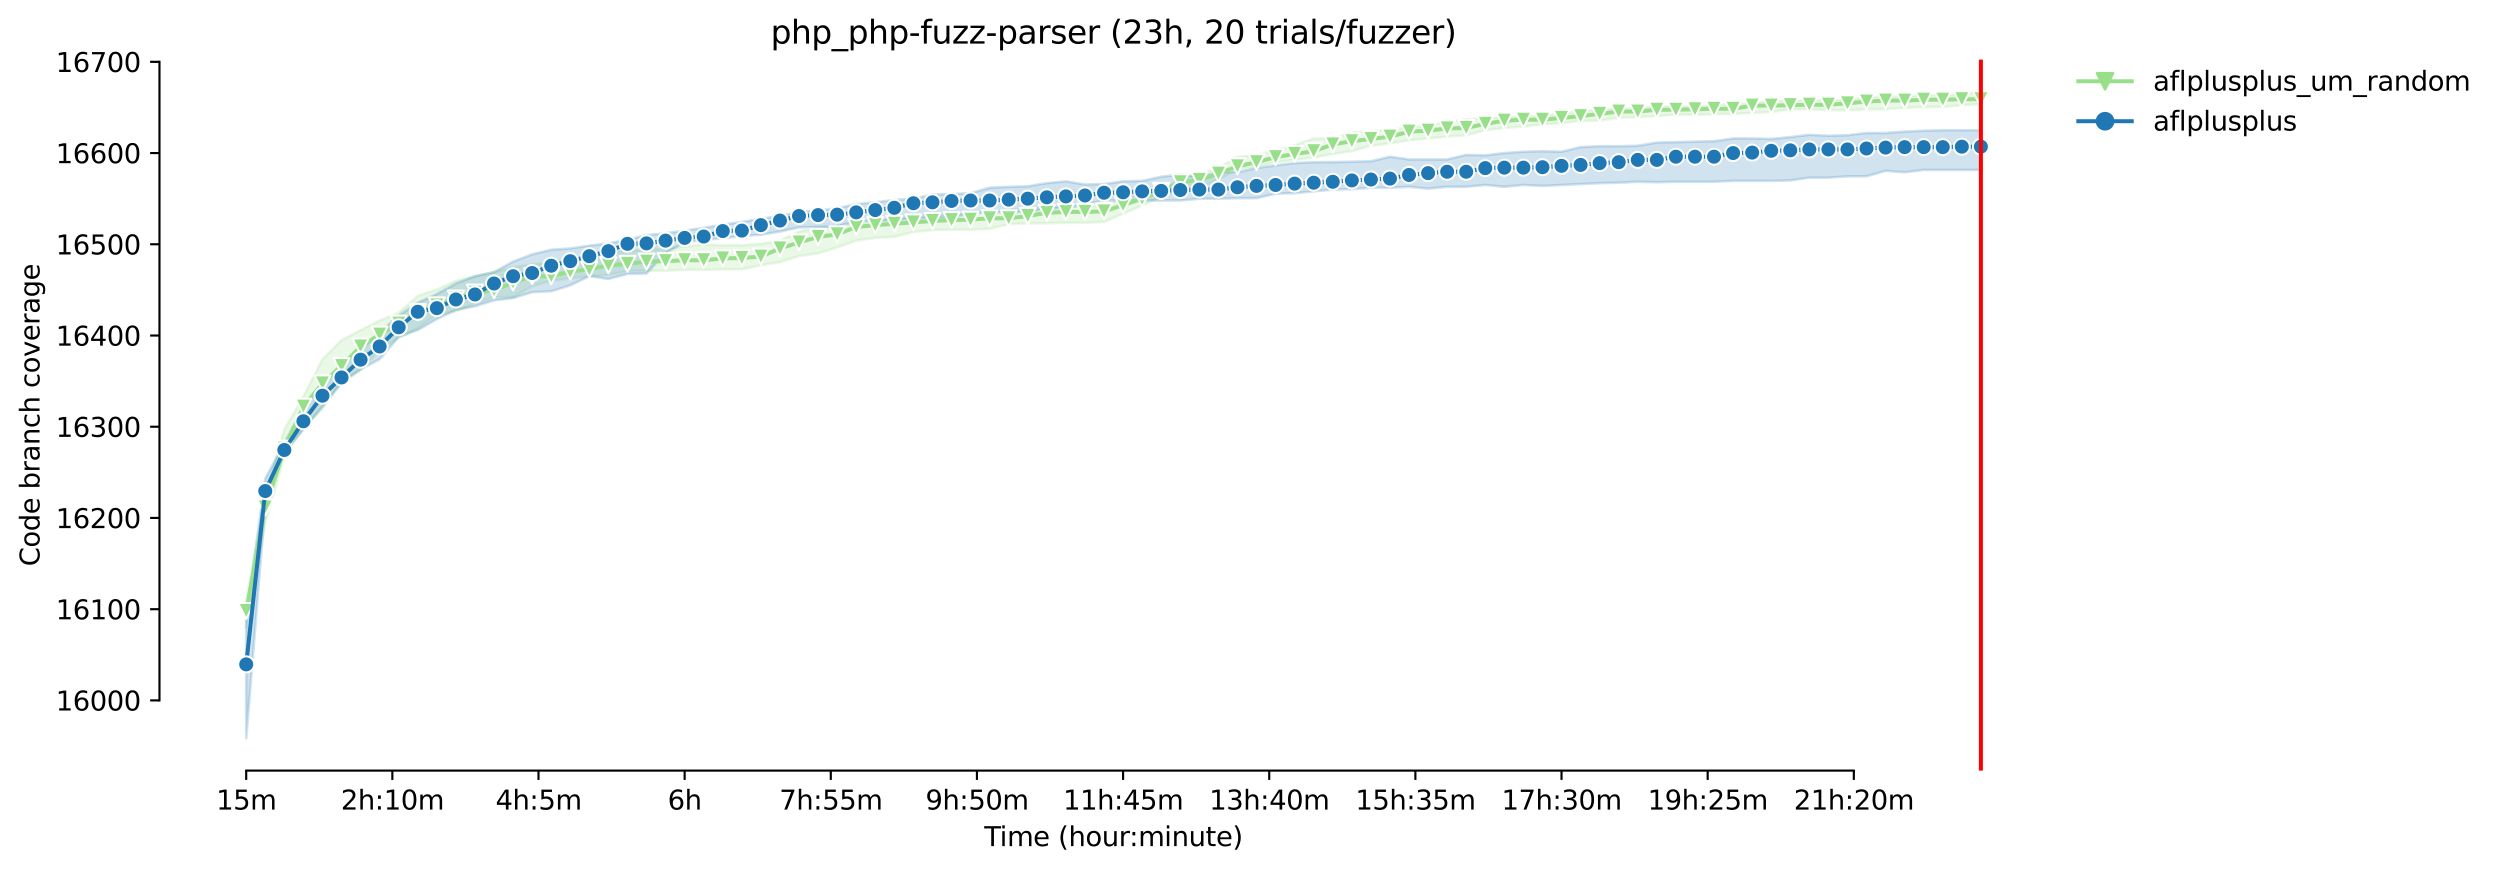 <?xml version="1.0" encoding="utf-8" standalone="no"?>
<!DOCTYPE svg PUBLIC "-//W3C//DTD SVG 1.1//EN"
  "http://www.w3.org/Graphics/SVG/1.1/DTD/svg11.dtd">
<svg height="325.986pt" version="1.1" viewBox="0 0 935.767 325.986" width="935.767pt" xmlns="http://www.w3.org/2000/svg" xmlns:xlink="http://www.w3.org/1999/xlink">
 <defs>
  <style type="text/css">*{stroke-linecap:butt;stroke-linejoin:round;}</style>
 </defs>
 <g id="figure_1">
  <g id="patch_1">
   <path d="M 0 325.986 
L 935.767 325.986 
L 935.767 0 
L 0 0 
z
" style="fill:#ffffff;"/>
  </g>
  <g id="axes_1">
   <g id="patch_2">
    <path d="M 59.691 288.43 
L 773.931 288.43 
L 773.931 22.318 
L 59.691 22.318 
z
" style="fill:#ffffff;"/>
   </g>
   <g id="PolyCollection_1">
    <defs>
     <path d="M 92.156 -101.553 
L 92.156 -90.968 
L 99.291 -130.065 
L 106.427 -155.161 
L 113.562 -165.572 
L 120.697 -173.088 
L 127.832 -183.161 
L 134.968 -187.258 
L 142.103 -194.941 
L 149.238 -199.55 
L 156.373 -203.136 
L 163.509 -208.258 
L 170.644 -209.453 
L 177.779 -212.355 
L 184.915 -214.745 
L 192.05 -214.745 
L 199.185 -218.843 
L 206.32 -220.891 
L 213.456 -221.745 
L 220.591 -222.599 
L 227.726 -223.111 
L 234.861 -224.477 
L 241.997 -224.647 
L 249.132 -224.647 
L 256.267 -224.989 
L 263.402 -224.989 
L 270.538 -225.159 
L 277.673 -225.159 
L 284.808 -226.696 
L 291.943 -227.891 
L 299.079 -230.111 
L 306.214 -231.135 
L 313.349 -233.354 
L 320.485 -235.915 
L 327.62 -236.931 
L 334.755 -237.281 
L 341.89 -239.159 
L 349.026 -239.842 
L 356.161 -240.013 
L 363.296 -240.013 
L 370.431 -240.354 
L 377.567 -242.061 
L 384.702 -242.403 
L 391.837 -242.403 
L 398.972 -242.574 
L 406.108 -242.574 
L 413.243 -242.915 
L 420.378 -245.988 
L 427.514 -249.061 
L 434.649 -252.476 
L 441.784 -254.695 
L 448.919 -255.72 
L 456.055 -258.793 
L 463.19 -262.549 
L 470.325 -263.573 
L 477.46 -265.28 
L 484.596 -266.134 
L 491.731 -266.988 
L 498.866 -268.353 
L 506.001 -269.378 
L 513.137 -271.426 
L 520.272 -272.28 
L 527.407 -273.475 
L 534.542 -274.158 
L 541.678 -274.841 
L 548.813 -275.353 
L 555.948 -277.231 
L 563.084 -278.085 
L 570.219 -278.597 
L 577.354 -279.451 
L 584.489 -279.792 
L 591.625 -280.816 
L 598.76 -280.816 
L 605.895 -281.841 
L 613.03 -282.182 
L 620.166 -282.524 
L 627.301 -283.036 
L 634.436 -283.036 
L 641.571 -283.207 
L 648.707 -283.377 
L 655.842 -283.719 
L 662.977 -284.06 
L 670.113 -285.072 
L 677.248 -285.076 
L 684.383 -284.743 
L 691.518 -284.743 
L 698.654 -285.085 
L 705.789 -285.085 
L 712.924 -285.597 
L 720.059 -285.938 
L 727.195 -285.938 
L 734.33 -286.621 
L 741.465 -286.963 
L 741.465 -291.572 
L 741.465 -291.572 
L 734.33 -290.889 
L 727.195 -290.377 
L 720.059 -290.377 
L 712.924 -289.865 
L 705.789 -289.694 
L 698.654 -289.694 
L 691.518 -288.499 
L 684.383 -288.499 
L 677.248 -288.499 
L 670.113 -288.333 
L 662.977 -288.158 
L 655.842 -287.475 
L 648.707 -286.963 
L 641.571 -286.621 
L 634.436 -286.109 
L 627.301 -286.109 
L 620.166 -286.28 
L 613.03 -285.426 
L 605.895 -285.255 
L 598.76 -285.085 
L 591.625 -284.402 
L 584.489 -283.386 
L 577.354 -282.694 
L 570.219 -282.353 
L 563.084 -282.182 
L 555.948 -281.841 
L 548.813 -281.329 
L 541.678 -280.475 
L 534.542 -279.28 
L 527.407 -278.085 
L 520.272 -277.573 
L 513.137 -276.894 
L 506.001 -276.378 
L 498.866 -274.158 
L 491.731 -274.158 
L 484.596 -271.597 
L 477.46 -269.719 
L 470.325 -267.854 
L 463.19 -267.329 
L 456.055 -263.061 
L 448.919 -261.016 
L 441.784 -258.793 
L 434.649 -255.549 
L 427.514 -253.5 
L 420.378 -251.964 
L 413.243 -248.891 
L 406.108 -248.72 
L 398.972 -248.549 
L 391.837 -248.549 
L 384.702 -247.866 
L 377.567 -247.525 
L 370.431 -246.842 
L 363.296 -246.671 
L 356.161 -245.647 
L 349.026 -245.647 
L 341.89 -244.793 
L 334.755 -244.622 
L 327.62 -243.086 
L 320.485 -242.403 
L 313.349 -241.379 
L 306.214 -240.696 
L 299.079 -239.33 
L 291.943 -235.915 
L 284.808 -234.729 
L 277.673 -234.208 
L 270.538 -234.208 
L 263.402 -234.549 
L 256.267 -233.696 
L 249.132 -233.013 
L 241.997 -232.671 
L 234.861 -231.989 
L 227.726 -231.818 
L 220.591 -229.769 
L 213.456 -228.745 
L 206.32 -227.891 
L 199.185 -227.037 
L 192.05 -226.013 
L 184.915 -224.139 
L 177.779 -222.599 
L 170.644 -220.891 
L 163.509 -217.648 
L 156.373 -215.257 
L 149.238 -208.94 
L 142.103 -206.038 
L 134.968 -202.453 
L 127.832 -198.697 
L 120.697 -191.526 
L 113.562 -177.527 
L 106.427 -165.234 
L 99.291 -140.308 
L 92.156 -101.553 
z
" id="m0e1e835621" style="stroke:#98df8a;stroke-opacity:0.2;"/>
    </defs>
    <g clip-path="url(#p9357218ea4)">
     <use style="fill:#98df8a;fill-opacity:0.2;stroke:#98df8a;stroke-opacity:0.2;" x="0" xlink:href="#m0e1e835621" y="325.986"/>
    </g>
   </g>
   <g id="PolyCollection_2">
    <defs>
     <path d="M 92.156 -94.754 
L 92.156 -49.652 
L 99.291 -137.064 
L 106.427 -156.698 
L 113.562 -165.234 
L 120.697 -173.771 
L 127.832 -182.648 
L 134.968 -187.766 
L 142.103 -191.526 
L 149.238 -199.892 
L 156.373 -202.453 
L 163.509 -206.55 
L 170.644 -209.961 
L 177.779 -211.331 
L 184.915 -213.55 
L 192.05 -214.404 
L 199.185 -216.623 
L 206.32 -216.965 
L 213.456 -219.184 
L 220.591 -222.599 
L 227.726 -221.574 
L 234.861 -223.452 
L 241.997 -223.623 
L 249.132 -231.306 
L 256.267 -235.232 
L 263.402 -236.257 
L 270.538 -236.769 
L 277.673 -237.623 
L 284.808 -238.135 
L 291.943 -239.33 
L 299.079 -240.866 
L 306.214 -241.037 
L 313.349 -241.208 
L 320.485 -243.257 
L 327.62 -243.244 
L 334.755 -243.598 
L 341.89 -244.11 
L 349.026 -244.452 
L 356.161 -244.452 
L 363.296 -246.159 
L 370.431 -246.5 
L 377.567 -246.5 
L 384.702 -246.671 
L 391.837 -247.866 
L 398.972 -248.208 
L 406.108 -249.403 
L 413.243 -250.939 
L 420.378 -250.939 
L 427.514 -250.931 
L 434.649 -250.939 
L 441.784 -250.939 
L 448.919 -251.605 
L 456.055 -251.622 
L 463.19 -251.793 
L 470.325 -251.793 
L 477.46 -253.5 
L 484.596 -253.671 
L 491.731 -254.354 
L 498.866 -255.032 
L 506.001 -255.186 
L 513.137 -255.72 
L 520.272 -255.72 
L 527.407 -256.061 
L 534.542 -255.378 
L 541.678 -256.061 
L 548.813 -256.061 
L 555.948 -256.744 
L 563.084 -256.061 
L 570.219 -256.744 
L 577.354 -256.394 
L 584.489 -256.744 
L 591.625 -257.085 
L 598.76 -257.427 
L 605.895 -257.598 
L 613.03 -257.939 
L 620.166 -257.768 
L 627.301 -257.939 
L 634.436 -257.935 
L 641.571 -257.939 
L 648.707 -258.281 
L 655.842 -258.281 
L 662.977 -258.281 
L 670.113 -258.451 
L 677.248 -259.476 
L 684.383 -259.476 
L 691.518 -259.988 
L 698.654 -259.988 
L 705.789 -262.036 
L 712.924 -261.499 
L 720.059 -262.378 
L 727.195 -262.378 
L 734.33 -262.378 
L 741.465 -262.378 
L 741.465 -277.231 
L 741.465 -277.231 
L 734.33 -277.231 
L 727.195 -277.231 
L 720.059 -277.06 
L 712.924 -276.719 
L 705.789 -276.207 
L 698.654 -276.207 
L 691.518 -275.353 
L 684.383 -275.182 
L 677.248 -275.524 
L 670.113 -274.67 
L 662.977 -273.987 
L 655.842 -274.158 
L 648.707 -274.158 
L 641.571 -273.134 
L 634.436 -272.963 
L 627.301 -272.792 
L 620.166 -272.622 
L 613.03 -271.426 
L 605.895 -271.256 
L 598.76 -271.256 
L 591.625 -270.914 
L 584.489 -269.207 
L 577.354 -269.378 
L 570.219 -269.207 
L 563.084 -268.695 
L 555.948 -267.841 
L 548.813 -268.016 
L 541.678 -266.305 
L 534.542 -266.305 
L 527.407 -266.305 
L 520.272 -267.329 
L 513.137 -265.622 
L 506.001 -265.451 
L 498.866 -265.302 
L 491.731 -265.28 
L 484.596 -264.939 
L 477.46 -264.085 
L 470.325 -263.061 
L 463.19 -261.524 
L 456.055 -261.524 
L 448.919 -259.838 
L 441.784 -260.671 
L 434.649 -259.83 
L 427.514 -258.281 
L 420.378 -258.11 
L 413.243 -257.085 
L 406.108 -256.915 
L 398.972 -258.11 
L 391.837 -257.427 
L 384.702 -256.24 
L 377.567 -256.061 
L 370.431 -255.72 
L 363.296 -253.671 
L 356.161 -253.329 
L 349.026 -253.159 
L 341.89 -251.622 
L 334.755 -251.11 
L 327.62 -250.256 
L 320.485 -249.573 
L 313.349 -248.037 
L 306.214 -247.183 
L 299.079 -246.671 
L 291.943 -245.135 
L 284.808 -244.11 
L 277.673 -242.915 
L 270.538 -241.891 
L 263.402 -240.696 
L 256.267 -239.671 
L 249.132 -238.647 
L 241.997 -237.964 
L 234.861 -236.257 
L 227.726 -234.891 
L 220.591 -234.037 
L 213.456 -233.013 
L 206.32 -232.501 
L 199.185 -230.793 
L 192.05 -228.062 
L 184.915 -224.135 
L 177.779 -222.599 
L 170.644 -219.867 
L 163.509 -215.94 
L 156.373 -212.696 
L 149.238 -207.916 
L 142.103 -201.433 
L 134.968 -195.282 
L 127.832 -189.819 
L 120.697 -182.307 
L 113.562 -173.259 
L 106.427 -160.283 
L 99.291 -146.796 
L 92.156 -94.754 
z
" id="m2500a68485" style="stroke:#1f77b4;stroke-opacity:0.2;"/>
    </defs>
    <g clip-path="url(#p9357218ea4)">
     <use style="fill:#1f77b4;fill-opacity:0.2;stroke:#1f77b4;stroke-opacity:0.2;" x="0" xlink:href="#m2500a68485" y="325.986"/>
    </g>
   </g>
   <g id="matplotlib.axis_1">
    <g id="xtick_1">
     <g id="line2d_1">
      <defs>
       <path d="M 0 0 
L 0 3.5 
" id="mdd72bfcb56" style="stroke:#000000;stroke-width:0.8;"/>
      </defs>
      <g>
       <use style="stroke:#000000;stroke-width:0.8;" x="92.156" xlink:href="#mdd72bfcb56" y="288.43"/>
      </g>
     </g>
     <g id="text_1">
      <!-- 15m -->
      <g transform="translate(80.923 303.029)scale(0.1 -0.1)">
       <defs>
        <path d="M 794 531 
L 1825 531 
L 1825 4091 
L 703 3866 
L 703 4441 
L 1819 4666 
L 2450 4666 
L 2450 531 
L 3481 531 
L 3481 0 
L 794 0 
L 794 531 
z
" id="DejaVuSans-31" transform="scale(0.016)"/>
        <path d="M 691 4666 
L 3169 4666 
L 3169 4134 
L 1269 4134 
L 1269 2991 
Q 1406 3038 1543 3061 
Q 1681 3084 1819 3084 
Q 2600 3084 3056 2656 
Q 3513 2228 3513 1497 
Q 3513 744 3044 326 
Q 2575 -91 1722 -91 
Q 1428 -91 1123 -41 
Q 819 9 494 109 
L 494 744 
Q 775 591 1075 516 
Q 1375 441 1709 441 
Q 2250 441 2565 725 
Q 2881 1009 2881 1497 
Q 2881 1984 2565 2268 
Q 2250 2553 1709 2553 
Q 1456 2553 1204 2497 
Q 953 2441 691 2322 
L 691 4666 
z
" id="DejaVuSans-35" transform="scale(0.016)"/>
        <path d="M 3328 2828 
Q 3544 3216 3844 3400 
Q 4144 3584 4550 3584 
Q 5097 3584 5394 3201 
Q 5691 2819 5691 2113 
L 5691 0 
L 5113 0 
L 5113 2094 
Q 5113 2597 4934 2840 
Q 4756 3084 4391 3084 
Q 3944 3084 3684 2787 
Q 3425 2491 3425 1978 
L 3425 0 
L 2847 0 
L 2847 2094 
Q 2847 2600 2669 2842 
Q 2491 3084 2119 3084 
Q 1678 3084 1418 2786 
Q 1159 2488 1159 1978 
L 1159 0 
L 581 0 
L 581 3500 
L 1159 3500 
L 1159 2956 
Q 1356 3278 1631 3431 
Q 1906 3584 2284 3584 
Q 2666 3584 2933 3390 
Q 3200 3197 3328 2828 
z
" id="DejaVuSans-6d" transform="scale(0.016)"/>
       </defs>
       <use xlink:href="#DejaVuSans-31"/>
       <use x="63.623" xlink:href="#DejaVuSans-35"/>
       <use x="127.246" xlink:href="#DejaVuSans-6d"/>
      </g>
     </g>
    </g>
    <g id="xtick_2">
     <g id="line2d_2">
      <g>
       <use style="stroke:#000000;stroke-width:0.8;" x="146.86" xlink:href="#mdd72bfcb56" y="288.43"/>
      </g>
     </g>
     <g id="text_2">
      <!-- 2h:10m -->
      <g transform="translate(127.593 303.029)scale(0.1 -0.1)">
       <defs>
        <path d="M 1228 531 
L 3431 531 
L 3431 0 
L 469 0 
L 469 531 
Q 828 903 1448 1529 
Q 2069 2156 2228 2338 
Q 2531 2678 2651 2914 
Q 2772 3150 2772 3378 
Q 2772 3750 2511 3984 
Q 2250 4219 1831 4219 
Q 1534 4219 1204 4116 
Q 875 4013 500 3803 
L 500 4441 
Q 881 4594 1212 4672 
Q 1544 4750 1819 4750 
Q 2544 4750 2975 4387 
Q 3406 4025 3406 3419 
Q 3406 3131 3298 2873 
Q 3191 2616 2906 2266 
Q 2828 2175 2409 1742 
Q 1991 1309 1228 531 
z
" id="DejaVuSans-32" transform="scale(0.016)"/>
        <path d="M 3513 2113 
L 3513 0 
L 2938 0 
L 2938 2094 
Q 2938 2591 2744 2837 
Q 2550 3084 2163 3084 
Q 1697 3084 1428 2787 
Q 1159 2491 1159 1978 
L 1159 0 
L 581 0 
L 581 4863 
L 1159 4863 
L 1159 2956 
Q 1366 3272 1645 3428 
Q 1925 3584 2291 3584 
Q 2894 3584 3203 3211 
Q 3513 2838 3513 2113 
z
" id="DejaVuSans-68" transform="scale(0.016)"/>
        <path d="M 750 794 
L 1409 794 
L 1409 0 
L 750 0 
L 750 794 
z
M 750 3309 
L 1409 3309 
L 1409 2516 
L 750 2516 
L 750 3309 
z
" id="DejaVuSans-3a" transform="scale(0.016)"/>
        <path d="M 2034 4250 
Q 1547 4250 1301 3770 
Q 1056 3291 1056 2328 
Q 1056 1369 1301 889 
Q 1547 409 2034 409 
Q 2525 409 2770 889 
Q 3016 1369 3016 2328 
Q 3016 3291 2770 3770 
Q 2525 4250 2034 4250 
z
M 2034 4750 
Q 2819 4750 3233 4129 
Q 3647 3509 3647 2328 
Q 3647 1150 3233 529 
Q 2819 -91 2034 -91 
Q 1250 -91 836 529 
Q 422 1150 422 2328 
Q 422 3509 836 4129 
Q 1250 4750 2034 4750 
z
" id="DejaVuSans-30" transform="scale(0.016)"/>
       </defs>
       <use xlink:href="#DejaVuSans-32"/>
       <use x="63.623" xlink:href="#DejaVuSans-68"/>
       <use x="127.002" xlink:href="#DejaVuSans-3a"/>
       <use x="160.693" xlink:href="#DejaVuSans-31"/>
       <use x="224.316" xlink:href="#DejaVuSans-30"/>
       <use x="287.939" xlink:href="#DejaVuSans-6d"/>
      </g>
     </g>
    </g>
    <g id="xtick_3">
     <g id="line2d_3">
      <g>
       <use style="stroke:#000000;stroke-width:0.8;" x="201.563" xlink:href="#mdd72bfcb56" y="288.43"/>
      </g>
     </g>
     <g id="text_3">
      <!-- 4h:5m -->
      <g transform="translate(185.478 303.029)scale(0.1 -0.1)">
       <defs>
        <path d="M 2419 4116 
L 825 1625 
L 2419 1625 
L 2419 4116 
z
M 2253 4666 
L 3047 4666 
L 3047 1625 
L 3713 1625 
L 3713 1100 
L 3047 1100 
L 3047 0 
L 2419 0 
L 2419 1100 
L 313 1100 
L 313 1709 
L 2253 4666 
z
" id="DejaVuSans-34" transform="scale(0.016)"/>
       </defs>
       <use xlink:href="#DejaVuSans-34"/>
       <use x="63.623" xlink:href="#DejaVuSans-68"/>
       <use x="127.002" xlink:href="#DejaVuSans-3a"/>
       <use x="160.693" xlink:href="#DejaVuSans-35"/>
       <use x="224.316" xlink:href="#DejaVuSans-6d"/>
      </g>
     </g>
    </g>
    <g id="xtick_4">
     <g id="line2d_4">
      <g>
       <use style="stroke:#000000;stroke-width:0.8;" x="256.267" xlink:href="#mdd72bfcb56" y="288.43"/>
      </g>
     </g>
     <g id="text_4">
      <!-- 6h -->
      <g transform="translate(249.917 303.029)scale(0.1 -0.1)">
       <defs>
        <path d="M 2113 2584 
Q 1688 2584 1439 2293 
Q 1191 2003 1191 1497 
Q 1191 994 1439 701 
Q 1688 409 2113 409 
Q 2538 409 2786 701 
Q 3034 994 3034 1497 
Q 3034 2003 2786 2293 
Q 2538 2584 2113 2584 
z
M 3366 4563 
L 3366 3988 
Q 3128 4100 2886 4159 
Q 2644 4219 2406 4219 
Q 1781 4219 1451 3797 
Q 1122 3375 1075 2522 
Q 1259 2794 1537 2939 
Q 1816 3084 2150 3084 
Q 2853 3084 3261 2657 
Q 3669 2231 3669 1497 
Q 3669 778 3244 343 
Q 2819 -91 2113 -91 
Q 1303 -91 875 529 
Q 447 1150 447 2328 
Q 447 3434 972 4092 
Q 1497 4750 2381 4750 
Q 2619 4750 2861 4703 
Q 3103 4656 3366 4563 
z
" id="DejaVuSans-36" transform="scale(0.016)"/>
       </defs>
       <use xlink:href="#DejaVuSans-36"/>
       <use x="63.623" xlink:href="#DejaVuSans-68"/>
      </g>
     </g>
    </g>
    <g id="xtick_5">
     <g id="line2d_5">
      <g>
       <use style="stroke:#000000;stroke-width:0.8;" x="310.971" xlink:href="#mdd72bfcb56" y="288.43"/>
      </g>
     </g>
     <g id="text_5">
      <!-- 7h:55m -->
      <g transform="translate(291.704 303.029)scale(0.1 -0.1)">
       <defs>
        <path d="M 525 4666 
L 3525 4666 
L 3525 4397 
L 1831 0 
L 1172 0 
L 2766 4134 
L 525 4134 
L 525 4666 
z
" id="DejaVuSans-37" transform="scale(0.016)"/>
       </defs>
       <use xlink:href="#DejaVuSans-37"/>
       <use x="63.623" xlink:href="#DejaVuSans-68"/>
       <use x="127.002" xlink:href="#DejaVuSans-3a"/>
       <use x="160.693" xlink:href="#DejaVuSans-35"/>
       <use x="224.316" xlink:href="#DejaVuSans-35"/>
       <use x="287.939" xlink:href="#DejaVuSans-6d"/>
      </g>
     </g>
    </g>
    <g id="xtick_6">
     <g id="line2d_6">
      <g>
       <use style="stroke:#000000;stroke-width:0.8;" x="365.675" xlink:href="#mdd72bfcb56" y="288.43"/>
      </g>
     </g>
     <g id="text_6">
      <!-- 9h:50m -->
      <g transform="translate(346.407 303.029)scale(0.1 -0.1)">
       <defs>
        <path d="M 703 97 
L 703 672 
Q 941 559 1184 500 
Q 1428 441 1663 441 
Q 2288 441 2617 861 
Q 2947 1281 2994 2138 
Q 2813 1869 2534 1725 
Q 2256 1581 1919 1581 
Q 1219 1581 811 2004 
Q 403 2428 403 3163 
Q 403 3881 828 4315 
Q 1253 4750 1959 4750 
Q 2769 4750 3195 4129 
Q 3622 3509 3622 2328 
Q 3622 1225 3098 567 
Q 2575 -91 1691 -91 
Q 1453 -91 1209 -44 
Q 966 3 703 97 
z
M 1959 2075 
Q 2384 2075 2632 2365 
Q 2881 2656 2881 3163 
Q 2881 3666 2632 3958 
Q 2384 4250 1959 4250 
Q 1534 4250 1286 3958 
Q 1038 3666 1038 3163 
Q 1038 2656 1286 2365 
Q 1534 2075 1959 2075 
z
" id="DejaVuSans-39" transform="scale(0.016)"/>
       </defs>
       <use xlink:href="#DejaVuSans-39"/>
       <use x="63.623" xlink:href="#DejaVuSans-68"/>
       <use x="127.002" xlink:href="#DejaVuSans-3a"/>
       <use x="160.693" xlink:href="#DejaVuSans-35"/>
       <use x="224.316" xlink:href="#DejaVuSans-30"/>
       <use x="287.939" xlink:href="#DejaVuSans-6d"/>
      </g>
     </g>
    </g>
    <g id="xtick_7">
     <g id="line2d_7">
      <g>
       <use style="stroke:#000000;stroke-width:0.8;" x="420.378" xlink:href="#mdd72bfcb56" y="288.43"/>
      </g>
     </g>
     <g id="text_7">
      <!-- 11h:45m -->
      <g transform="translate(397.93 303.029)scale(0.1 -0.1)">
       <use xlink:href="#DejaVuSans-31"/>
       <use x="63.623" xlink:href="#DejaVuSans-31"/>
       <use x="127.246" xlink:href="#DejaVuSans-68"/>
       <use x="190.625" xlink:href="#DejaVuSans-3a"/>
       <use x="224.316" xlink:href="#DejaVuSans-34"/>
       <use x="287.939" xlink:href="#DejaVuSans-35"/>
       <use x="351.562" xlink:href="#DejaVuSans-6d"/>
      </g>
     </g>
    </g>
    <g id="xtick_8">
     <g id="line2d_8">
      <g>
       <use style="stroke:#000000;stroke-width:0.8;" x="475.082" xlink:href="#mdd72bfcb56" y="288.43"/>
      </g>
     </g>
     <g id="text_8">
      <!-- 13h:40m -->
      <g transform="translate(452.634 303.029)scale(0.1 -0.1)">
       <defs>
        <path d="M 2597 2516 
Q 3050 2419 3304 2112 
Q 3559 1806 3559 1356 
Q 3559 666 3084 287 
Q 2609 -91 1734 -91 
Q 1441 -91 1130 -33 
Q 819 25 488 141 
L 488 750 
Q 750 597 1062 519 
Q 1375 441 1716 441 
Q 2309 441 2620 675 
Q 2931 909 2931 1356 
Q 2931 1769 2642 2001 
Q 2353 2234 1838 2234 
L 1294 2234 
L 1294 2753 
L 1863 2753 
Q 2328 2753 2575 2939 
Q 2822 3125 2822 3475 
Q 2822 3834 2567 4026 
Q 2313 4219 1838 4219 
Q 1578 4219 1281 4162 
Q 984 4106 628 3988 
L 628 4550 
Q 988 4650 1302 4700 
Q 1616 4750 1894 4750 
Q 2613 4750 3031 4423 
Q 3450 4097 3450 3541 
Q 3450 3153 3228 2886 
Q 3006 2619 2597 2516 
z
" id="DejaVuSans-33" transform="scale(0.016)"/>
       </defs>
       <use xlink:href="#DejaVuSans-31"/>
       <use x="63.623" xlink:href="#DejaVuSans-33"/>
       <use x="127.246" xlink:href="#DejaVuSans-68"/>
       <use x="190.625" xlink:href="#DejaVuSans-3a"/>
       <use x="224.316" xlink:href="#DejaVuSans-34"/>
       <use x="287.939" xlink:href="#DejaVuSans-30"/>
       <use x="351.562" xlink:href="#DejaVuSans-6d"/>
      </g>
     </g>
    </g>
    <g id="xtick_9">
     <g id="line2d_9">
      <g>
       <use style="stroke:#000000;stroke-width:0.8;" x="529.786" xlink:href="#mdd72bfcb56" y="288.43"/>
      </g>
     </g>
     <g id="text_9">
      <!-- 15h:35m -->
      <g transform="translate(507.337 303.029)scale(0.1 -0.1)">
       <use xlink:href="#DejaVuSans-31"/>
       <use x="63.623" xlink:href="#DejaVuSans-35"/>
       <use x="127.246" xlink:href="#DejaVuSans-68"/>
       <use x="190.625" xlink:href="#DejaVuSans-3a"/>
       <use x="224.316" xlink:href="#DejaVuSans-33"/>
       <use x="287.939" xlink:href="#DejaVuSans-35"/>
       <use x="351.562" xlink:href="#DejaVuSans-6d"/>
      </g>
     </g>
    </g>
    <g id="xtick_10">
     <g id="line2d_10">
      <g>
       <use style="stroke:#000000;stroke-width:0.8;" x="584.489" xlink:href="#mdd72bfcb56" y="288.43"/>
      </g>
     </g>
     <g id="text_10">
      <!-- 17h:30m -->
      <g transform="translate(562.041 303.029)scale(0.1 -0.1)">
       <use xlink:href="#DejaVuSans-31"/>
       <use x="63.623" xlink:href="#DejaVuSans-37"/>
       <use x="127.246" xlink:href="#DejaVuSans-68"/>
       <use x="190.625" xlink:href="#DejaVuSans-3a"/>
       <use x="224.316" xlink:href="#DejaVuSans-33"/>
       <use x="287.939" xlink:href="#DejaVuSans-30"/>
       <use x="351.562" xlink:href="#DejaVuSans-6d"/>
      </g>
     </g>
    </g>
    <g id="xtick_11">
     <g id="line2d_11">
      <g>
       <use style="stroke:#000000;stroke-width:0.8;" x="639.193" xlink:href="#mdd72bfcb56" y="288.43"/>
      </g>
     </g>
     <g id="text_11">
      <!-- 19h:25m -->
      <g transform="translate(616.745 303.029)scale(0.1 -0.1)">
       <use xlink:href="#DejaVuSans-31"/>
       <use x="63.623" xlink:href="#DejaVuSans-39"/>
       <use x="127.246" xlink:href="#DejaVuSans-68"/>
       <use x="190.625" xlink:href="#DejaVuSans-3a"/>
       <use x="224.316" xlink:href="#DejaVuSans-32"/>
       <use x="287.939" xlink:href="#DejaVuSans-35"/>
       <use x="351.562" xlink:href="#DejaVuSans-6d"/>
      </g>
     </g>
    </g>
    <g id="xtick_12">
     <g id="line2d_12">
      <g>
       <use style="stroke:#000000;stroke-width:0.8;" x="693.897" xlink:href="#mdd72bfcb56" y="288.43"/>
      </g>
     </g>
     <g id="text_12">
      <!-- 21h:20m -->
      <g transform="translate(671.448 303.029)scale(0.1 -0.1)">
       <use xlink:href="#DejaVuSans-32"/>
       <use x="63.623" xlink:href="#DejaVuSans-31"/>
       <use x="127.246" xlink:href="#DejaVuSans-68"/>
       <use x="190.625" xlink:href="#DejaVuSans-3a"/>
       <use x="224.316" xlink:href="#DejaVuSans-32"/>
       <use x="287.939" xlink:href="#DejaVuSans-30"/>
       <use x="351.562" xlink:href="#DejaVuSans-6d"/>
      </g>
     </g>
    </g>
    <g id="text_13">
     <!-- Time (hour:minute) -->
     <g transform="translate(368.404 316.707)scale(0.1 -0.1)">
      <defs>
       <path d="M -19 4666 
L 3928 4666 
L 3928 4134 
L 2272 4134 
L 2272 0 
L 1638 0 
L 1638 4134 
L -19 4134 
L -19 4666 
z
" id="DejaVuSans-54" transform="scale(0.016)"/>
       <path d="M 603 3500 
L 1178 3500 
L 1178 0 
L 603 0 
L 603 3500 
z
M 603 4863 
L 1178 4863 
L 1178 4134 
L 603 4134 
L 603 4863 
z
" id="DejaVuSans-69" transform="scale(0.016)"/>
       <path d="M 3597 1894 
L 3597 1613 
L 953 1613 
Q 991 1019 1311 708 
Q 1631 397 2203 397 
Q 2534 397 2845 478 
Q 3156 559 3463 722 
L 3463 178 
Q 3153 47 2828 -22 
Q 2503 -91 2169 -91 
Q 1331 -91 842 396 
Q 353 884 353 1716 
Q 353 2575 817 3079 
Q 1281 3584 2069 3584 
Q 2775 3584 3186 3129 
Q 3597 2675 3597 1894 
z
M 3022 2063 
Q 3016 2534 2758 2815 
Q 2500 3097 2075 3097 
Q 1594 3097 1305 2825 
Q 1016 2553 972 2059 
L 3022 2063 
z
" id="DejaVuSans-65" transform="scale(0.016)"/>
       <path id="DejaVuSans-20" transform="scale(0.016)"/>
       <path d="M 1984 4856 
Q 1566 4138 1362 3434 
Q 1159 2731 1159 2009 
Q 1159 1288 1364 580 
Q 1569 -128 1984 -844 
L 1484 -844 
Q 1016 -109 783 600 
Q 550 1309 550 2009 
Q 550 2706 781 3412 
Q 1013 4119 1484 4856 
L 1984 4856 
z
" id="DejaVuSans-28" transform="scale(0.016)"/>
       <path d="M 1959 3097 
Q 1497 3097 1228 2736 
Q 959 2375 959 1747 
Q 959 1119 1226 758 
Q 1494 397 1959 397 
Q 2419 397 2687 759 
Q 2956 1122 2956 1747 
Q 2956 2369 2687 2733 
Q 2419 3097 1959 3097 
z
M 1959 3584 
Q 2709 3584 3137 3096 
Q 3566 2609 3566 1747 
Q 3566 888 3137 398 
Q 2709 -91 1959 -91 
Q 1206 -91 779 398 
Q 353 888 353 1747 
Q 353 2609 779 3096 
Q 1206 3584 1959 3584 
z
" id="DejaVuSans-6f" transform="scale(0.016)"/>
       <path d="M 544 1381 
L 544 3500 
L 1119 3500 
L 1119 1403 
Q 1119 906 1312 657 
Q 1506 409 1894 409 
Q 2359 409 2629 706 
Q 2900 1003 2900 1516 
L 2900 3500 
L 3475 3500 
L 3475 0 
L 2900 0 
L 2900 538 
Q 2691 219 2414 64 
Q 2138 -91 1772 -91 
Q 1169 -91 856 284 
Q 544 659 544 1381 
z
M 1991 3584 
L 1991 3584 
z
" id="DejaVuSans-75" transform="scale(0.016)"/>
       <path d="M 2631 2963 
Q 2534 3019 2420 3045 
Q 2306 3072 2169 3072 
Q 1681 3072 1420 2755 
Q 1159 2438 1159 1844 
L 1159 0 
L 581 0 
L 581 3500 
L 1159 3500 
L 1159 2956 
Q 1341 3275 1631 3429 
Q 1922 3584 2338 3584 
Q 2397 3584 2469 3576 
Q 2541 3569 2628 3553 
L 2631 2963 
z
" id="DejaVuSans-72" transform="scale(0.016)"/>
       <path d="M 3513 2113 
L 3513 0 
L 2938 0 
L 2938 2094 
Q 2938 2591 2744 2837 
Q 2550 3084 2163 3084 
Q 1697 3084 1428 2787 
Q 1159 2491 1159 1978 
L 1159 0 
L 581 0 
L 581 3500 
L 1159 3500 
L 1159 2956 
Q 1366 3272 1645 3428 
Q 1925 3584 2291 3584 
Q 2894 3584 3203 3211 
Q 3513 2838 3513 2113 
z
" id="DejaVuSans-6e" transform="scale(0.016)"/>
       <path d="M 1172 4494 
L 1172 3500 
L 2356 3500 
L 2356 3053 
L 1172 3053 
L 1172 1153 
Q 1172 725 1289 603 
Q 1406 481 1766 481 
L 2356 481 
L 2356 0 
L 1766 0 
Q 1100 0 847 248 
Q 594 497 594 1153 
L 594 3053 
L 172 3053 
L 172 3500 
L 594 3500 
L 594 4494 
L 1172 4494 
z
" id="DejaVuSans-74" transform="scale(0.016)"/>
       <path d="M 513 4856 
L 1013 4856 
Q 1481 4119 1714 3412 
Q 1947 2706 1947 2009 
Q 1947 1309 1714 600 
Q 1481 -109 1013 -844 
L 513 -844 
Q 928 -128 1133 580 
Q 1338 1288 1338 2009 
Q 1338 2731 1133 3434 
Q 928 4138 513 4856 
z
" id="DejaVuSans-29" transform="scale(0.016)"/>
      </defs>
      <use xlink:href="#DejaVuSans-54"/>
      <use x="57.959" xlink:href="#DejaVuSans-69"/>
      <use x="85.742" xlink:href="#DejaVuSans-6d"/>
      <use x="183.154" xlink:href="#DejaVuSans-65"/>
      <use x="244.678" xlink:href="#DejaVuSans-20"/>
      <use x="276.465" xlink:href="#DejaVuSans-28"/>
      <use x="315.479" xlink:href="#DejaVuSans-68"/>
      <use x="378.857" xlink:href="#DejaVuSans-6f"/>
      <use x="440.039" xlink:href="#DejaVuSans-75"/>
      <use x="503.418" xlink:href="#DejaVuSans-72"/>
      <use x="542.781" xlink:href="#DejaVuSans-3a"/>
      <use x="576.473" xlink:href="#DejaVuSans-6d"/>
      <use x="673.885" xlink:href="#DejaVuSans-69"/>
      <use x="701.668" xlink:href="#DejaVuSans-6e"/>
      <use x="765.047" xlink:href="#DejaVuSans-75"/>
      <use x="828.426" xlink:href="#DejaVuSans-74"/>
      <use x="867.635" xlink:href="#DejaVuSans-65"/>
      <use x="929.158" xlink:href="#DejaVuSans-29"/>
     </g>
    </g>
   </g>
   <g id="matplotlib.axis_2">
    <g id="ytick_1">
     <g id="line2d_13">
      <defs>
       <path d="M 0 0 
L -3.5 0 
" id="m80e19ba39f" style="stroke:#000000;stroke-width:0.8;"/>
      </defs>
      <g>
       <use style="stroke:#000000;stroke-width:0.8;" x="59.691" xlink:href="#m80e19ba39f" y="262.164"/>
      </g>
     </g>
     <g id="text_14">
      <!-- 16000 -->
      <g transform="translate(20.878 265.963)scale(0.1 -0.1)">
       <use xlink:href="#DejaVuSans-31"/>
       <use x="63.623" xlink:href="#DejaVuSans-36"/>
       <use x="127.246" xlink:href="#DejaVuSans-30"/>
       <use x="190.869" xlink:href="#DejaVuSans-30"/>
       <use x="254.492" xlink:href="#DejaVuSans-30"/>
      </g>
     </g>
    </g>
    <g id="ytick_2">
     <g id="line2d_14">
      <g>
       <use style="stroke:#000000;stroke-width:0.8;" x="59.691" xlink:href="#m80e19ba39f" y="228.018"/>
      </g>
     </g>
     <g id="text_15">
      <!-- 16100 -->
      <g transform="translate(20.878 231.818)scale(0.1 -0.1)">
       <use xlink:href="#DejaVuSans-31"/>
       <use x="63.623" xlink:href="#DejaVuSans-36"/>
       <use x="127.246" xlink:href="#DejaVuSans-31"/>
       <use x="190.869" xlink:href="#DejaVuSans-30"/>
       <use x="254.492" xlink:href="#DejaVuSans-30"/>
      </g>
     </g>
    </g>
    <g id="ytick_3">
     <g id="line2d_15">
      <g>
       <use style="stroke:#000000;stroke-width:0.8;" x="59.691" xlink:href="#m80e19ba39f" y="193.873"/>
      </g>
     </g>
     <g id="text_16">
      <!-- 16200 -->
      <g transform="translate(20.878 197.672)scale(0.1 -0.1)">
       <use xlink:href="#DejaVuSans-31"/>
       <use x="63.623" xlink:href="#DejaVuSans-36"/>
       <use x="127.246" xlink:href="#DejaVuSans-32"/>
       <use x="190.869" xlink:href="#DejaVuSans-30"/>
       <use x="254.492" xlink:href="#DejaVuSans-30"/>
      </g>
     </g>
    </g>
    <g id="ytick_4">
     <g id="line2d_16">
      <g>
       <use style="stroke:#000000;stroke-width:0.8;" x="59.691" xlink:href="#m80e19ba39f" y="159.728"/>
      </g>
     </g>
     <g id="text_17">
      <!-- 16300 -->
      <g transform="translate(20.878 163.527)scale(0.1 -0.1)">
       <use xlink:href="#DejaVuSans-31"/>
       <use x="63.623" xlink:href="#DejaVuSans-36"/>
       <use x="127.246" xlink:href="#DejaVuSans-33"/>
       <use x="190.869" xlink:href="#DejaVuSans-30"/>
       <use x="254.492" xlink:href="#DejaVuSans-30"/>
      </g>
     </g>
    </g>
    <g id="ytick_5">
     <g id="line2d_17">
      <g>
       <use style="stroke:#000000;stroke-width:0.8;" x="59.691" xlink:href="#m80e19ba39f" y="125.582"/>
      </g>
     </g>
     <g id="text_18">
      <!-- 16400 -->
      <g transform="translate(20.878 129.382)scale(0.1 -0.1)">
       <use xlink:href="#DejaVuSans-31"/>
       <use x="63.623" xlink:href="#DejaVuSans-36"/>
       <use x="127.246" xlink:href="#DejaVuSans-34"/>
       <use x="190.869" xlink:href="#DejaVuSans-30"/>
       <use x="254.492" xlink:href="#DejaVuSans-30"/>
      </g>
     </g>
    </g>
    <g id="ytick_6">
     <g id="line2d_18">
      <g>
       <use style="stroke:#000000;stroke-width:0.8;" x="59.691" xlink:href="#m80e19ba39f" y="91.437"/>
      </g>
     </g>
     <g id="text_19">
      <!-- 16500 -->
      <g transform="translate(20.878 95.236)scale(0.1 -0.1)">
       <use xlink:href="#DejaVuSans-31"/>
       <use x="63.623" xlink:href="#DejaVuSans-36"/>
       <use x="127.246" xlink:href="#DejaVuSans-35"/>
       <use x="190.869" xlink:href="#DejaVuSans-30"/>
       <use x="254.492" xlink:href="#DejaVuSans-30"/>
      </g>
     </g>
    </g>
    <g id="ytick_7">
     <g id="line2d_19">
      <g>
       <use style="stroke:#000000;stroke-width:0.8;" x="59.691" xlink:href="#m80e19ba39f" y="57.292"/>
      </g>
     </g>
     <g id="text_20">
      <!-- 16600 -->
      <g transform="translate(20.878 61.091)scale(0.1 -0.1)">
       <use xlink:href="#DejaVuSans-31"/>
       <use x="63.623" xlink:href="#DejaVuSans-36"/>
       <use x="127.246" xlink:href="#DejaVuSans-36"/>
       <use x="190.869" xlink:href="#DejaVuSans-30"/>
       <use x="254.492" xlink:href="#DejaVuSans-30"/>
      </g>
     </g>
    </g>
    <g id="ytick_8">
     <g id="line2d_20">
      <g>
       <use style="stroke:#000000;stroke-width:0.8;" x="59.691" xlink:href="#m80e19ba39f" y="23.146"/>
      </g>
     </g>
     <g id="text_21">
      <!-- 16700 -->
      <g transform="translate(20.878 26.945)scale(0.1 -0.1)">
       <use xlink:href="#DejaVuSans-31"/>
       <use x="63.623" xlink:href="#DejaVuSans-36"/>
       <use x="127.246" xlink:href="#DejaVuSans-37"/>
       <use x="190.869" xlink:href="#DejaVuSans-30"/>
       <use x="254.492" xlink:href="#DejaVuSans-30"/>
      </g>
     </g>
    </g>
    <g id="text_22">
     <!-- Code branch coverage -->
     <g transform="translate(14.798 211.949)rotate(-90)scale(0.1 -0.1)">
      <defs>
       <path d="M 4122 4306 
L 4122 3641 
Q 3803 3938 3442 4084 
Q 3081 4231 2675 4231 
Q 1875 4231 1450 3742 
Q 1025 3253 1025 2328 
Q 1025 1406 1450 917 
Q 1875 428 2675 428 
Q 3081 428 3442 575 
Q 3803 722 4122 1019 
L 4122 359 
Q 3791 134 3420 21 
Q 3050 -91 2638 -91 
Q 1578 -91 968 557 
Q 359 1206 359 2328 
Q 359 3453 968 4101 
Q 1578 4750 2638 4750 
Q 3056 4750 3426 4639 
Q 3797 4528 4122 4306 
z
" id="DejaVuSans-43" transform="scale(0.016)"/>
       <path d="M 2906 2969 
L 2906 4863 
L 3481 4863 
L 3481 0 
L 2906 0 
L 2906 525 
Q 2725 213 2448 61 
Q 2172 -91 1784 -91 
Q 1150 -91 751 415 
Q 353 922 353 1747 
Q 353 2572 751 3078 
Q 1150 3584 1784 3584 
Q 2172 3584 2448 3432 
Q 2725 3281 2906 2969 
z
M 947 1747 
Q 947 1113 1208 752 
Q 1469 391 1925 391 
Q 2381 391 2643 752 
Q 2906 1113 2906 1747 
Q 2906 2381 2643 2742 
Q 2381 3103 1925 3103 
Q 1469 3103 1208 2742 
Q 947 2381 947 1747 
z
" id="DejaVuSans-64" transform="scale(0.016)"/>
       <path d="M 3116 1747 
Q 3116 2381 2855 2742 
Q 2594 3103 2138 3103 
Q 1681 3103 1420 2742 
Q 1159 2381 1159 1747 
Q 1159 1113 1420 752 
Q 1681 391 2138 391 
Q 2594 391 2855 752 
Q 3116 1113 3116 1747 
z
M 1159 2969 
Q 1341 3281 1617 3432 
Q 1894 3584 2278 3584 
Q 2916 3584 3314 3078 
Q 3713 2572 3713 1747 
Q 3713 922 3314 415 
Q 2916 -91 2278 -91 
Q 1894 -91 1617 61 
Q 1341 213 1159 525 
L 1159 0 
L 581 0 
L 581 4863 
L 1159 4863 
L 1159 2969 
z
" id="DejaVuSans-62" transform="scale(0.016)"/>
       <path d="M 2194 1759 
Q 1497 1759 1228 1600 
Q 959 1441 959 1056 
Q 959 750 1161 570 
Q 1363 391 1709 391 
Q 2188 391 2477 730 
Q 2766 1069 2766 1631 
L 2766 1759 
L 2194 1759 
z
M 3341 1997 
L 3341 0 
L 2766 0 
L 2766 531 
Q 2569 213 2275 61 
Q 1981 -91 1556 -91 
Q 1019 -91 701 211 
Q 384 513 384 1019 
Q 384 1609 779 1909 
Q 1175 2209 1959 2209 
L 2766 2209 
L 2766 2266 
Q 2766 2663 2505 2880 
Q 2244 3097 1772 3097 
Q 1472 3097 1187 3025 
Q 903 2953 641 2809 
L 641 3341 
Q 956 3463 1253 3523 
Q 1550 3584 1831 3584 
Q 2591 3584 2966 3190 
Q 3341 2797 3341 1997 
z
" id="DejaVuSans-61" transform="scale(0.016)"/>
       <path d="M 3122 3366 
L 3122 2828 
Q 2878 2963 2633 3030 
Q 2388 3097 2138 3097 
Q 1578 3097 1268 2742 
Q 959 2388 959 1747 
Q 959 1106 1268 751 
Q 1578 397 2138 397 
Q 2388 397 2633 464 
Q 2878 531 3122 666 
L 3122 134 
Q 2881 22 2623 -34 
Q 2366 -91 2075 -91 
Q 1284 -91 818 406 
Q 353 903 353 1747 
Q 353 2603 823 3093 
Q 1294 3584 2113 3584 
Q 2378 3584 2631 3529 
Q 2884 3475 3122 3366 
z
" id="DejaVuSans-63" transform="scale(0.016)"/>
       <path d="M 191 3500 
L 800 3500 
L 1894 563 
L 2988 3500 
L 3597 3500 
L 2284 0 
L 1503 0 
L 191 3500 
z
" id="DejaVuSans-76" transform="scale(0.016)"/>
       <path d="M 2906 1791 
Q 2906 2416 2648 2759 
Q 2391 3103 1925 3103 
Q 1463 3103 1205 2759 
Q 947 2416 947 1791 
Q 947 1169 1205 825 
Q 1463 481 1925 481 
Q 2391 481 2648 825 
Q 2906 1169 2906 1791 
z
M 3481 434 
Q 3481 -459 3084 -895 
Q 2688 -1331 1869 -1331 
Q 1566 -1331 1297 -1286 
Q 1028 -1241 775 -1147 
L 775 -588 
Q 1028 -725 1275 -790 
Q 1522 -856 1778 -856 
Q 2344 -856 2625 -561 
Q 2906 -266 2906 331 
L 2906 616 
Q 2728 306 2450 153 
Q 2172 0 1784 0 
Q 1141 0 747 490 
Q 353 981 353 1791 
Q 353 2603 747 3093 
Q 1141 3584 1784 3584 
Q 2172 3584 2450 3431 
Q 2728 3278 2906 2969 
L 2906 3500 
L 3481 3500 
L 3481 434 
z
" id="DejaVuSans-67" transform="scale(0.016)"/>
      </defs>
      <use xlink:href="#DejaVuSans-43"/>
      <use x="69.824" xlink:href="#DejaVuSans-6f"/>
      <use x="131.006" xlink:href="#DejaVuSans-64"/>
      <use x="194.482" xlink:href="#DejaVuSans-65"/>
      <use x="256.006" xlink:href="#DejaVuSans-20"/>
      <use x="287.793" xlink:href="#DejaVuSans-62"/>
      <use x="351.27" xlink:href="#DejaVuSans-72"/>
      <use x="392.383" xlink:href="#DejaVuSans-61"/>
      <use x="453.662" xlink:href="#DejaVuSans-6e"/>
      <use x="517.041" xlink:href="#DejaVuSans-63"/>
      <use x="572.021" xlink:href="#DejaVuSans-68"/>
      <use x="635.4" xlink:href="#DejaVuSans-20"/>
      <use x="667.188" xlink:href="#DejaVuSans-63"/>
      <use x="722.168" xlink:href="#DejaVuSans-6f"/>
      <use x="783.35" xlink:href="#DejaVuSans-76"/>
      <use x="842.529" xlink:href="#DejaVuSans-65"/>
      <use x="904.053" xlink:href="#DejaVuSans-72"/>
      <use x="945.166" xlink:href="#DejaVuSans-61"/>
      <use x="1006.445" xlink:href="#DejaVuSans-67"/>
      <use x="1069.922" xlink:href="#DejaVuSans-65"/>
     </g>
    </g>
   </g>
   <g id="line2d_21">
    <path clip-path="url(#p9357218ea4)" d="M 92.156 228.701 
L 99.291 189.946 
L 106.427 167.923 
L 113.562 152.216 
L 120.697 143.509 
L 127.832 137.021 
L 134.968 129.68 
L 142.103 125.241 
L 149.238 121.143 
L 156.373 116.875 
L 163.509 114.314 
L 170.644 111.753 
L 177.779 109.534 
L 184.915 108.68 
L 192.05 105.778 
L 199.185 103.388 
L 206.32 103.388 
L 213.456 101.681 
L 220.591 100.827 
L 227.726 99.29 
L 234.861 98.778 
L 241.997 97.925 
L 249.132 97.754 
L 256.267 97.412 
L 263.402 97.412 
L 270.538 96.729 
L 277.673 96.559 
L 284.808 96.047 
L 291.943 92.973 
L 299.079 90.754 
L 306.214 88.705 
L 313.349 87.681 
L 320.485 84.949 
L 327.62 84.266 
L 334.755 83.754 
L 341.89 83.242 
L 349.026 82.73 
L 356.161 82.388 
L 363.296 82.218 
L 370.431 81.705 
L 377.567 81.705 
L 384.702 80.852 
L 391.837 79.657 
L 398.972 79.315 
L 406.108 79.315 
L 413.243 79.145 
L 420.378 76.754 
L 427.514 74.364 
L 434.649 71.462 
L 441.784 68.218 
L 448.919 67.364 
L 456.055 64.974 
L 463.19 62.243 
L 470.325 60.706 
L 477.46 58.828 
L 484.596 57.633 
L 491.731 56.609 
L 498.866 54.048 
L 506.001 52.853 
L 513.137 51.999 
L 520.272 51.145 
L 527.407 49.267 
L 534.542 48.926 
L 541.678 48.072 
L 548.813 47.902 
L 555.948 46.365 
L 563.084 45.17 
L 570.219 44.828 
L 577.354 44.828 
L 584.489 44.146 
L 591.625 43.463 
L 598.76 42.609 
L 605.895 41.755 
L 613.03 41.755 
L 620.166 41.072 
L 627.301 41.072 
L 634.436 40.902 
L 641.571 40.731 
L 648.707 40.731 
L 655.842 39.536 
L 662.977 39.536 
L 670.113 39.365 
L 677.248 39.194 
L 684.383 39.194 
L 691.518 38.682 
L 698.654 37.999 
L 705.789 37.658 
L 712.924 37.658 
L 720.059 37.316 
L 727.195 37.316 
L 734.33 37.146 
L 741.465 37.146 
" style="fill:none;stroke:#98df8a;stroke-linecap:square;stroke-width:1.5;"/>
    <defs>
     <path d="M -0 3 
L 3 -3 
L -3 -3 
z
" id="m8c002541b7" style="stroke:#ffffff;stroke-linejoin:miter;stroke-width:0.75;"/>
    </defs>
    <g clip-path="url(#p9357218ea4)">
     <use style="fill:#98df8a;stroke:#ffffff;stroke-linejoin:miter;stroke-width:0.75;" x="92.156" xlink:href="#m8c002541b7" y="228.701"/>
     <use style="fill:#98df8a;stroke:#ffffff;stroke-linejoin:miter;stroke-width:0.75;" x="99.291" xlink:href="#m8c002541b7" y="189.946"/>
     <use style="fill:#98df8a;stroke:#ffffff;stroke-linejoin:miter;stroke-width:0.75;" x="106.427" xlink:href="#m8c002541b7" y="167.923"/>
     <use style="fill:#98df8a;stroke:#ffffff;stroke-linejoin:miter;stroke-width:0.75;" x="113.562" xlink:href="#m8c002541b7" y="152.216"/>
     <use style="fill:#98df8a;stroke:#ffffff;stroke-linejoin:miter;stroke-width:0.75;" x="120.697" xlink:href="#m8c002541b7" y="143.509"/>
     <use style="fill:#98df8a;stroke:#ffffff;stroke-linejoin:miter;stroke-width:0.75;" x="127.832" xlink:href="#m8c002541b7" y="137.021"/>
     <use style="fill:#98df8a;stroke:#ffffff;stroke-linejoin:miter;stroke-width:0.75;" x="134.968" xlink:href="#m8c002541b7" y="129.68"/>
     <use style="fill:#98df8a;stroke:#ffffff;stroke-linejoin:miter;stroke-width:0.75;" x="142.103" xlink:href="#m8c002541b7" y="125.241"/>
     <use style="fill:#98df8a;stroke:#ffffff;stroke-linejoin:miter;stroke-width:0.75;" x="149.238" xlink:href="#m8c002541b7" y="121.143"/>
     <use style="fill:#98df8a;stroke:#ffffff;stroke-linejoin:miter;stroke-width:0.75;" x="156.373" xlink:href="#m8c002541b7" y="116.875"/>
     <use style="fill:#98df8a;stroke:#ffffff;stroke-linejoin:miter;stroke-width:0.75;" x="163.509" xlink:href="#m8c002541b7" y="114.314"/>
     <use style="fill:#98df8a;stroke:#ffffff;stroke-linejoin:miter;stroke-width:0.75;" x="170.644" xlink:href="#m8c002541b7" y="111.753"/>
     <use style="fill:#98df8a;stroke:#ffffff;stroke-linejoin:miter;stroke-width:0.75;" x="177.779" xlink:href="#m8c002541b7" y="109.534"/>
     <use style="fill:#98df8a;stroke:#ffffff;stroke-linejoin:miter;stroke-width:0.75;" x="184.915" xlink:href="#m8c002541b7" y="108.68"/>
     <use style="fill:#98df8a;stroke:#ffffff;stroke-linejoin:miter;stroke-width:0.75;" x="192.05" xlink:href="#m8c002541b7" y="105.778"/>
     <use style="fill:#98df8a;stroke:#ffffff;stroke-linejoin:miter;stroke-width:0.75;" x="199.185" xlink:href="#m8c002541b7" y="103.388"/>
     <use style="fill:#98df8a;stroke:#ffffff;stroke-linejoin:miter;stroke-width:0.75;" x="206.32" xlink:href="#m8c002541b7" y="103.388"/>
     <use style="fill:#98df8a;stroke:#ffffff;stroke-linejoin:miter;stroke-width:0.75;" x="213.456" xlink:href="#m8c002541b7" y="101.681"/>
     <use style="fill:#98df8a;stroke:#ffffff;stroke-linejoin:miter;stroke-width:0.75;" x="220.591" xlink:href="#m8c002541b7" y="100.827"/>
     <use style="fill:#98df8a;stroke:#ffffff;stroke-linejoin:miter;stroke-width:0.75;" x="227.726" xlink:href="#m8c002541b7" y="99.29"/>
     <use style="fill:#98df8a;stroke:#ffffff;stroke-linejoin:miter;stroke-width:0.75;" x="234.861" xlink:href="#m8c002541b7" y="98.778"/>
     <use style="fill:#98df8a;stroke:#ffffff;stroke-linejoin:miter;stroke-width:0.75;" x="241.997" xlink:href="#m8c002541b7" y="97.925"/>
     <use style="fill:#98df8a;stroke:#ffffff;stroke-linejoin:miter;stroke-width:0.75;" x="249.132" xlink:href="#m8c002541b7" y="97.754"/>
     <use style="fill:#98df8a;stroke:#ffffff;stroke-linejoin:miter;stroke-width:0.75;" x="256.267" xlink:href="#m8c002541b7" y="97.412"/>
     <use style="fill:#98df8a;stroke:#ffffff;stroke-linejoin:miter;stroke-width:0.75;" x="263.402" xlink:href="#m8c002541b7" y="97.412"/>
     <use style="fill:#98df8a;stroke:#ffffff;stroke-linejoin:miter;stroke-width:0.75;" x="270.538" xlink:href="#m8c002541b7" y="96.729"/>
     <use style="fill:#98df8a;stroke:#ffffff;stroke-linejoin:miter;stroke-width:0.75;" x="277.673" xlink:href="#m8c002541b7" y="96.559"/>
     <use style="fill:#98df8a;stroke:#ffffff;stroke-linejoin:miter;stroke-width:0.75;" x="284.808" xlink:href="#m8c002541b7" y="96.047"/>
     <use style="fill:#98df8a;stroke:#ffffff;stroke-linejoin:miter;stroke-width:0.75;" x="291.943" xlink:href="#m8c002541b7" y="92.973"/>
     <use style="fill:#98df8a;stroke:#ffffff;stroke-linejoin:miter;stroke-width:0.75;" x="299.079" xlink:href="#m8c002541b7" y="90.754"/>
     <use style="fill:#98df8a;stroke:#ffffff;stroke-linejoin:miter;stroke-width:0.75;" x="306.214" xlink:href="#m8c002541b7" y="88.705"/>
     <use style="fill:#98df8a;stroke:#ffffff;stroke-linejoin:miter;stroke-width:0.75;" x="313.349" xlink:href="#m8c002541b7" y="87.681"/>
     <use style="fill:#98df8a;stroke:#ffffff;stroke-linejoin:miter;stroke-width:0.75;" x="320.485" xlink:href="#m8c002541b7" y="84.949"/>
     <use style="fill:#98df8a;stroke:#ffffff;stroke-linejoin:miter;stroke-width:0.75;" x="327.62" xlink:href="#m8c002541b7" y="84.266"/>
     <use style="fill:#98df8a;stroke:#ffffff;stroke-linejoin:miter;stroke-width:0.75;" x="334.755" xlink:href="#m8c002541b7" y="83.754"/>
     <use style="fill:#98df8a;stroke:#ffffff;stroke-linejoin:miter;stroke-width:0.75;" x="341.89" xlink:href="#m8c002541b7" y="83.242"/>
     <use style="fill:#98df8a;stroke:#ffffff;stroke-linejoin:miter;stroke-width:0.75;" x="349.026" xlink:href="#m8c002541b7" y="82.73"/>
     <use style="fill:#98df8a;stroke:#ffffff;stroke-linejoin:miter;stroke-width:0.75;" x="356.161" xlink:href="#m8c002541b7" y="82.388"/>
     <use style="fill:#98df8a;stroke:#ffffff;stroke-linejoin:miter;stroke-width:0.75;" x="363.296" xlink:href="#m8c002541b7" y="82.218"/>
     <use style="fill:#98df8a;stroke:#ffffff;stroke-linejoin:miter;stroke-width:0.75;" x="370.431" xlink:href="#m8c002541b7" y="81.705"/>
     <use style="fill:#98df8a;stroke:#ffffff;stroke-linejoin:miter;stroke-width:0.75;" x="377.567" xlink:href="#m8c002541b7" y="81.705"/>
     <use style="fill:#98df8a;stroke:#ffffff;stroke-linejoin:miter;stroke-width:0.75;" x="384.702" xlink:href="#m8c002541b7" y="80.852"/>
     <use style="fill:#98df8a;stroke:#ffffff;stroke-linejoin:miter;stroke-width:0.75;" x="391.837" xlink:href="#m8c002541b7" y="79.657"/>
     <use style="fill:#98df8a;stroke:#ffffff;stroke-linejoin:miter;stroke-width:0.75;" x="398.972" xlink:href="#m8c002541b7" y="79.315"/>
     <use style="fill:#98df8a;stroke:#ffffff;stroke-linejoin:miter;stroke-width:0.75;" x="406.108" xlink:href="#m8c002541b7" y="79.315"/>
     <use style="fill:#98df8a;stroke:#ffffff;stroke-linejoin:miter;stroke-width:0.75;" x="413.243" xlink:href="#m8c002541b7" y="79.145"/>
     <use style="fill:#98df8a;stroke:#ffffff;stroke-linejoin:miter;stroke-width:0.75;" x="420.378" xlink:href="#m8c002541b7" y="76.754"/>
     <use style="fill:#98df8a;stroke:#ffffff;stroke-linejoin:miter;stroke-width:0.75;" x="427.514" xlink:href="#m8c002541b7" y="74.364"/>
     <use style="fill:#98df8a;stroke:#ffffff;stroke-linejoin:miter;stroke-width:0.75;" x="434.649" xlink:href="#m8c002541b7" y="71.462"/>
     <use style="fill:#98df8a;stroke:#ffffff;stroke-linejoin:miter;stroke-width:0.75;" x="441.784" xlink:href="#m8c002541b7" y="68.218"/>
     <use style="fill:#98df8a;stroke:#ffffff;stroke-linejoin:miter;stroke-width:0.75;" x="448.919" xlink:href="#m8c002541b7" y="67.364"/>
     <use style="fill:#98df8a;stroke:#ffffff;stroke-linejoin:miter;stroke-width:0.75;" x="456.055" xlink:href="#m8c002541b7" y="64.974"/>
     <use style="fill:#98df8a;stroke:#ffffff;stroke-linejoin:miter;stroke-width:0.75;" x="463.19" xlink:href="#m8c002541b7" y="62.243"/>
     <use style="fill:#98df8a;stroke:#ffffff;stroke-linejoin:miter;stroke-width:0.75;" x="470.325" xlink:href="#m8c002541b7" y="60.706"/>
     <use style="fill:#98df8a;stroke:#ffffff;stroke-linejoin:miter;stroke-width:0.75;" x="477.46" xlink:href="#m8c002541b7" y="58.828"/>
     <use style="fill:#98df8a;stroke:#ffffff;stroke-linejoin:miter;stroke-width:0.75;" x="484.596" xlink:href="#m8c002541b7" y="57.633"/>
     <use style="fill:#98df8a;stroke:#ffffff;stroke-linejoin:miter;stroke-width:0.75;" x="491.731" xlink:href="#m8c002541b7" y="56.609"/>
     <use style="fill:#98df8a;stroke:#ffffff;stroke-linejoin:miter;stroke-width:0.75;" x="498.866" xlink:href="#m8c002541b7" y="54.048"/>
     <use style="fill:#98df8a;stroke:#ffffff;stroke-linejoin:miter;stroke-width:0.75;" x="506.001" xlink:href="#m8c002541b7" y="52.853"/>
     <use style="fill:#98df8a;stroke:#ffffff;stroke-linejoin:miter;stroke-width:0.75;" x="513.137" xlink:href="#m8c002541b7" y="51.999"/>
     <use style="fill:#98df8a;stroke:#ffffff;stroke-linejoin:miter;stroke-width:0.75;" x="520.272" xlink:href="#m8c002541b7" y="51.145"/>
     <use style="fill:#98df8a;stroke:#ffffff;stroke-linejoin:miter;stroke-width:0.75;" x="527.407" xlink:href="#m8c002541b7" y="49.267"/>
     <use style="fill:#98df8a;stroke:#ffffff;stroke-linejoin:miter;stroke-width:0.75;" x="534.542" xlink:href="#m8c002541b7" y="48.926"/>
     <use style="fill:#98df8a;stroke:#ffffff;stroke-linejoin:miter;stroke-width:0.75;" x="541.678" xlink:href="#m8c002541b7" y="48.072"/>
     <use style="fill:#98df8a;stroke:#ffffff;stroke-linejoin:miter;stroke-width:0.75;" x="548.813" xlink:href="#m8c002541b7" y="47.902"/>
     <use style="fill:#98df8a;stroke:#ffffff;stroke-linejoin:miter;stroke-width:0.75;" x="555.948" xlink:href="#m8c002541b7" y="46.365"/>
     <use style="fill:#98df8a;stroke:#ffffff;stroke-linejoin:miter;stroke-width:0.75;" x="563.084" xlink:href="#m8c002541b7" y="45.17"/>
     <use style="fill:#98df8a;stroke:#ffffff;stroke-linejoin:miter;stroke-width:0.75;" x="570.219" xlink:href="#m8c002541b7" y="44.828"/>
     <use style="fill:#98df8a;stroke:#ffffff;stroke-linejoin:miter;stroke-width:0.75;" x="577.354" xlink:href="#m8c002541b7" y="44.828"/>
     <use style="fill:#98df8a;stroke:#ffffff;stroke-linejoin:miter;stroke-width:0.75;" x="584.489" xlink:href="#m8c002541b7" y="44.146"/>
     <use style="fill:#98df8a;stroke:#ffffff;stroke-linejoin:miter;stroke-width:0.75;" x="591.625" xlink:href="#m8c002541b7" y="43.463"/>
     <use style="fill:#98df8a;stroke:#ffffff;stroke-linejoin:miter;stroke-width:0.75;" x="598.76" xlink:href="#m8c002541b7" y="42.609"/>
     <use style="fill:#98df8a;stroke:#ffffff;stroke-linejoin:miter;stroke-width:0.75;" x="605.895" xlink:href="#m8c002541b7" y="41.755"/>
     <use style="fill:#98df8a;stroke:#ffffff;stroke-linejoin:miter;stroke-width:0.75;" x="613.03" xlink:href="#m8c002541b7" y="41.755"/>
     <use style="fill:#98df8a;stroke:#ffffff;stroke-linejoin:miter;stroke-width:0.75;" x="620.166" xlink:href="#m8c002541b7" y="41.072"/>
     <use style="fill:#98df8a;stroke:#ffffff;stroke-linejoin:miter;stroke-width:0.75;" x="627.301" xlink:href="#m8c002541b7" y="41.072"/>
     <use style="fill:#98df8a;stroke:#ffffff;stroke-linejoin:miter;stroke-width:0.75;" x="634.436" xlink:href="#m8c002541b7" y="40.902"/>
     <use style="fill:#98df8a;stroke:#ffffff;stroke-linejoin:miter;stroke-width:0.75;" x="641.571" xlink:href="#m8c002541b7" y="40.731"/>
     <use style="fill:#98df8a;stroke:#ffffff;stroke-linejoin:miter;stroke-width:0.75;" x="648.707" xlink:href="#m8c002541b7" y="40.731"/>
     <use style="fill:#98df8a;stroke:#ffffff;stroke-linejoin:miter;stroke-width:0.75;" x="655.842" xlink:href="#m8c002541b7" y="39.536"/>
     <use style="fill:#98df8a;stroke:#ffffff;stroke-linejoin:miter;stroke-width:0.75;" x="662.977" xlink:href="#m8c002541b7" y="39.536"/>
     <use style="fill:#98df8a;stroke:#ffffff;stroke-linejoin:miter;stroke-width:0.75;" x="670.113" xlink:href="#m8c002541b7" y="39.365"/>
     <use style="fill:#98df8a;stroke:#ffffff;stroke-linejoin:miter;stroke-width:0.75;" x="677.248" xlink:href="#m8c002541b7" y="39.194"/>
     <use style="fill:#98df8a;stroke:#ffffff;stroke-linejoin:miter;stroke-width:0.75;" x="684.383" xlink:href="#m8c002541b7" y="39.194"/>
     <use style="fill:#98df8a;stroke:#ffffff;stroke-linejoin:miter;stroke-width:0.75;" x="691.518" xlink:href="#m8c002541b7" y="38.682"/>
     <use style="fill:#98df8a;stroke:#ffffff;stroke-linejoin:miter;stroke-width:0.75;" x="698.654" xlink:href="#m8c002541b7" y="37.999"/>
     <use style="fill:#98df8a;stroke:#ffffff;stroke-linejoin:miter;stroke-width:0.75;" x="705.789" xlink:href="#m8c002541b7" y="37.658"/>
     <use style="fill:#98df8a;stroke:#ffffff;stroke-linejoin:miter;stroke-width:0.75;" x="712.924" xlink:href="#m8c002541b7" y="37.658"/>
     <use style="fill:#98df8a;stroke:#ffffff;stroke-linejoin:miter;stroke-width:0.75;" x="720.059" xlink:href="#m8c002541b7" y="37.316"/>
     <use style="fill:#98df8a;stroke:#ffffff;stroke-linejoin:miter;stroke-width:0.75;" x="727.195" xlink:href="#m8c002541b7" y="37.316"/>
     <use style="fill:#98df8a;stroke:#ffffff;stroke-linejoin:miter;stroke-width:0.75;" x="734.33" xlink:href="#m8c002541b7" y="37.146"/>
     <use style="fill:#98df8a;stroke:#ffffff;stroke-linejoin:miter;stroke-width:0.75;" x="741.465" xlink:href="#m8c002541b7" y="37.146"/>
    </g>
   </g>
   <g id="line2d_22">
    <path clip-path="url(#p9357218ea4)" d="M 92.156 248.676 
L 99.291 183.8 
L 106.427 168.435 
L 113.562 157.679 
L 120.697 148.118 
L 127.832 141.289 
L 134.968 134.631 
L 142.103 129.68 
L 149.238 122.509 
L 156.373 116.704 
L 163.509 115.339 
L 170.644 112.095 
L 177.779 110.217 
L 184.915 106.119 
L 192.05 103.388 
L 199.185 102.193 
L 206.32 99.461 
L 213.456 97.754 
L 220.591 95.876 
L 227.726 93.998 
L 234.861 91.266 
L 241.997 91.095 
L 249.132 90.071 
L 256.267 89.047 
L 263.402 88.535 
L 270.538 86.486 
L 277.673 86.315 
L 284.808 84.266 
L 291.943 82.559 
L 299.079 80.852 
L 306.214 80.51 
L 313.349 80.34 
L 320.485 79.486 
L 327.62 78.632 
L 334.755 77.779 
L 341.89 76.071 
L 349.026 75.73 
L 356.161 75.218 
L 363.296 75.047 
L 370.431 75.047 
L 377.567 74.706 
L 384.702 74.364 
L 391.837 73.852 
L 398.972 73.511 
L 406.108 73.169 
L 413.243 72.145 
L 420.378 71.974 
L 427.514 71.633 
L 434.649 71.462 
L 441.784 71.12 
L 448.919 70.95 
L 456.055 70.95 
L 463.19 70.096 
L 470.325 69.584 
L 477.46 69.242 
L 484.596 68.73 
L 491.731 68.389 
L 498.866 68.047 
L 506.001 67.535 
L 513.137 67.194 
L 520.272 66.852 
L 527.407 65.486 
L 534.542 64.804 
L 541.678 64.291 
L 548.813 64.291 
L 555.948 62.926 
L 563.084 62.755 
L 570.219 62.755 
L 577.354 62.584 
L 584.489 62.072 
L 591.625 61.73 
L 598.76 61.048 
L 605.895 60.706 
L 613.03 59.852 
L 620.166 59.852 
L 627.301 58.657 
L 634.436 58.657 
L 641.571 58.657 
L 648.707 57.292 
L 655.842 57.121 
L 662.977 56.438 
L 670.113 56.267 
L 677.248 55.926 
L 684.383 55.926 
L 691.518 55.926 
L 698.654 55.584 
L 705.789 55.243 
L 712.924 55.072 
L 720.059 55.072 
L 727.195 55.072 
L 734.33 54.901 
L 741.465 54.901 
" style="fill:none;stroke:#1f77b4;stroke-linecap:square;stroke-width:1.5;"/>
    <defs>
     <path d="M 0 3 
C 0.796 3 1.559 2.684 2.121 2.121 
C 2.684 1.559 3 0.796 3 0 
C 3 -0.796 2.684 -1.559 2.121 -2.121 
C 1.559 -2.684 0.796 -3 0 -3 
C -0.796 -3 -1.559 -2.684 -2.121 -2.121 
C -2.684 -1.559 -3 -0.796 -3 0 
C -3 0.796 -2.684 1.559 -2.121 2.121 
C -1.559 2.684 -0.796 3 0 3 
z
" id="m6401851d63" style="stroke:#ffffff;stroke-width:0.75;"/>
    </defs>
    <g clip-path="url(#p9357218ea4)">
     <use style="fill:#1f77b4;stroke:#ffffff;stroke-width:0.75;" x="92.156" xlink:href="#m6401851d63" y="248.676"/>
     <use style="fill:#1f77b4;stroke:#ffffff;stroke-width:0.75;" x="99.291" xlink:href="#m6401851d63" y="183.8"/>
     <use style="fill:#1f77b4;stroke:#ffffff;stroke-width:0.75;" x="106.427" xlink:href="#m6401851d63" y="168.435"/>
     <use style="fill:#1f77b4;stroke:#ffffff;stroke-width:0.75;" x="113.562" xlink:href="#m6401851d63" y="157.679"/>
     <use style="fill:#1f77b4;stroke:#ffffff;stroke-width:0.75;" x="120.697" xlink:href="#m6401851d63" y="148.118"/>
     <use style="fill:#1f77b4;stroke:#ffffff;stroke-width:0.75;" x="127.832" xlink:href="#m6401851d63" y="141.289"/>
     <use style="fill:#1f77b4;stroke:#ffffff;stroke-width:0.75;" x="134.968" xlink:href="#m6401851d63" y="134.631"/>
     <use style="fill:#1f77b4;stroke:#ffffff;stroke-width:0.75;" x="142.103" xlink:href="#m6401851d63" y="129.68"/>
     <use style="fill:#1f77b4;stroke:#ffffff;stroke-width:0.75;" x="149.238" xlink:href="#m6401851d63" y="122.509"/>
     <use style="fill:#1f77b4;stroke:#ffffff;stroke-width:0.75;" x="156.373" xlink:href="#m6401851d63" y="116.704"/>
     <use style="fill:#1f77b4;stroke:#ffffff;stroke-width:0.75;" x="163.509" xlink:href="#m6401851d63" y="115.339"/>
     <use style="fill:#1f77b4;stroke:#ffffff;stroke-width:0.75;" x="170.644" xlink:href="#m6401851d63" y="112.095"/>
     <use style="fill:#1f77b4;stroke:#ffffff;stroke-width:0.75;" x="177.779" xlink:href="#m6401851d63" y="110.217"/>
     <use style="fill:#1f77b4;stroke:#ffffff;stroke-width:0.75;" x="184.915" xlink:href="#m6401851d63" y="106.119"/>
     <use style="fill:#1f77b4;stroke:#ffffff;stroke-width:0.75;" x="192.05" xlink:href="#m6401851d63" y="103.388"/>
     <use style="fill:#1f77b4;stroke:#ffffff;stroke-width:0.75;" x="199.185" xlink:href="#m6401851d63" y="102.193"/>
     <use style="fill:#1f77b4;stroke:#ffffff;stroke-width:0.75;" x="206.32" xlink:href="#m6401851d63" y="99.461"/>
     <use style="fill:#1f77b4;stroke:#ffffff;stroke-width:0.75;" x="213.456" xlink:href="#m6401851d63" y="97.754"/>
     <use style="fill:#1f77b4;stroke:#ffffff;stroke-width:0.75;" x="220.591" xlink:href="#m6401851d63" y="95.876"/>
     <use style="fill:#1f77b4;stroke:#ffffff;stroke-width:0.75;" x="227.726" xlink:href="#m6401851d63" y="93.998"/>
     <use style="fill:#1f77b4;stroke:#ffffff;stroke-width:0.75;" x="234.861" xlink:href="#m6401851d63" y="91.266"/>
     <use style="fill:#1f77b4;stroke:#ffffff;stroke-width:0.75;" x="241.997" xlink:href="#m6401851d63" y="91.095"/>
     <use style="fill:#1f77b4;stroke:#ffffff;stroke-width:0.75;" x="249.132" xlink:href="#m6401851d63" y="90.071"/>
     <use style="fill:#1f77b4;stroke:#ffffff;stroke-width:0.75;" x="256.267" xlink:href="#m6401851d63" y="89.047"/>
     <use style="fill:#1f77b4;stroke:#ffffff;stroke-width:0.75;" x="263.402" xlink:href="#m6401851d63" y="88.535"/>
     <use style="fill:#1f77b4;stroke:#ffffff;stroke-width:0.75;" x="270.538" xlink:href="#m6401851d63" y="86.486"/>
     <use style="fill:#1f77b4;stroke:#ffffff;stroke-width:0.75;" x="277.673" xlink:href="#m6401851d63" y="86.315"/>
     <use style="fill:#1f77b4;stroke:#ffffff;stroke-width:0.75;" x="284.808" xlink:href="#m6401851d63" y="84.266"/>
     <use style="fill:#1f77b4;stroke:#ffffff;stroke-width:0.75;" x="291.943" xlink:href="#m6401851d63" y="82.559"/>
     <use style="fill:#1f77b4;stroke:#ffffff;stroke-width:0.75;" x="299.079" xlink:href="#m6401851d63" y="80.852"/>
     <use style="fill:#1f77b4;stroke:#ffffff;stroke-width:0.75;" x="306.214" xlink:href="#m6401851d63" y="80.51"/>
     <use style="fill:#1f77b4;stroke:#ffffff;stroke-width:0.75;" x="313.349" xlink:href="#m6401851d63" y="80.34"/>
     <use style="fill:#1f77b4;stroke:#ffffff;stroke-width:0.75;" x="320.485" xlink:href="#m6401851d63" y="79.486"/>
     <use style="fill:#1f77b4;stroke:#ffffff;stroke-width:0.75;" x="327.62" xlink:href="#m6401851d63" y="78.632"/>
     <use style="fill:#1f77b4;stroke:#ffffff;stroke-width:0.75;" x="334.755" xlink:href="#m6401851d63" y="77.779"/>
     <use style="fill:#1f77b4;stroke:#ffffff;stroke-width:0.75;" x="341.89" xlink:href="#m6401851d63" y="76.071"/>
     <use style="fill:#1f77b4;stroke:#ffffff;stroke-width:0.75;" x="349.026" xlink:href="#m6401851d63" y="75.73"/>
     <use style="fill:#1f77b4;stroke:#ffffff;stroke-width:0.75;" x="356.161" xlink:href="#m6401851d63" y="75.218"/>
     <use style="fill:#1f77b4;stroke:#ffffff;stroke-width:0.75;" x="363.296" xlink:href="#m6401851d63" y="75.047"/>
     <use style="fill:#1f77b4;stroke:#ffffff;stroke-width:0.75;" x="370.431" xlink:href="#m6401851d63" y="75.047"/>
     <use style="fill:#1f77b4;stroke:#ffffff;stroke-width:0.75;" x="377.567" xlink:href="#m6401851d63" y="74.706"/>
     <use style="fill:#1f77b4;stroke:#ffffff;stroke-width:0.75;" x="384.702" xlink:href="#m6401851d63" y="74.364"/>
     <use style="fill:#1f77b4;stroke:#ffffff;stroke-width:0.75;" x="391.837" xlink:href="#m6401851d63" y="73.852"/>
     <use style="fill:#1f77b4;stroke:#ffffff;stroke-width:0.75;" x="398.972" xlink:href="#m6401851d63" y="73.511"/>
     <use style="fill:#1f77b4;stroke:#ffffff;stroke-width:0.75;" x="406.108" xlink:href="#m6401851d63" y="73.169"/>
     <use style="fill:#1f77b4;stroke:#ffffff;stroke-width:0.75;" x="413.243" xlink:href="#m6401851d63" y="72.145"/>
     <use style="fill:#1f77b4;stroke:#ffffff;stroke-width:0.75;" x="420.378" xlink:href="#m6401851d63" y="71.974"/>
     <use style="fill:#1f77b4;stroke:#ffffff;stroke-width:0.75;" x="427.514" xlink:href="#m6401851d63" y="71.633"/>
     <use style="fill:#1f77b4;stroke:#ffffff;stroke-width:0.75;" x="434.649" xlink:href="#m6401851d63" y="71.462"/>
     <use style="fill:#1f77b4;stroke:#ffffff;stroke-width:0.75;" x="441.784" xlink:href="#m6401851d63" y="71.12"/>
     <use style="fill:#1f77b4;stroke:#ffffff;stroke-width:0.75;" x="448.919" xlink:href="#m6401851d63" y="70.95"/>
     <use style="fill:#1f77b4;stroke:#ffffff;stroke-width:0.75;" x="456.055" xlink:href="#m6401851d63" y="70.95"/>
     <use style="fill:#1f77b4;stroke:#ffffff;stroke-width:0.75;" x="463.19" xlink:href="#m6401851d63" y="70.096"/>
     <use style="fill:#1f77b4;stroke:#ffffff;stroke-width:0.75;" x="470.325" xlink:href="#m6401851d63" y="69.584"/>
     <use style="fill:#1f77b4;stroke:#ffffff;stroke-width:0.75;" x="477.46" xlink:href="#m6401851d63" y="69.242"/>
     <use style="fill:#1f77b4;stroke:#ffffff;stroke-width:0.75;" x="484.596" xlink:href="#m6401851d63" y="68.73"/>
     <use style="fill:#1f77b4;stroke:#ffffff;stroke-width:0.75;" x="491.731" xlink:href="#m6401851d63" y="68.389"/>
     <use style="fill:#1f77b4;stroke:#ffffff;stroke-width:0.75;" x="498.866" xlink:href="#m6401851d63" y="68.047"/>
     <use style="fill:#1f77b4;stroke:#ffffff;stroke-width:0.75;" x="506.001" xlink:href="#m6401851d63" y="67.535"/>
     <use style="fill:#1f77b4;stroke:#ffffff;stroke-width:0.75;" x="513.137" xlink:href="#m6401851d63" y="67.194"/>
     <use style="fill:#1f77b4;stroke:#ffffff;stroke-width:0.75;" x="520.272" xlink:href="#m6401851d63" y="66.852"/>
     <use style="fill:#1f77b4;stroke:#ffffff;stroke-width:0.75;" x="527.407" xlink:href="#m6401851d63" y="65.486"/>
     <use style="fill:#1f77b4;stroke:#ffffff;stroke-width:0.75;" x="534.542" xlink:href="#m6401851d63" y="64.804"/>
     <use style="fill:#1f77b4;stroke:#ffffff;stroke-width:0.75;" x="541.678" xlink:href="#m6401851d63" y="64.291"/>
     <use style="fill:#1f77b4;stroke:#ffffff;stroke-width:0.75;" x="548.813" xlink:href="#m6401851d63" y="64.291"/>
     <use style="fill:#1f77b4;stroke:#ffffff;stroke-width:0.75;" x="555.948" xlink:href="#m6401851d63" y="62.926"/>
     <use style="fill:#1f77b4;stroke:#ffffff;stroke-width:0.75;" x="563.084" xlink:href="#m6401851d63" y="62.755"/>
     <use style="fill:#1f77b4;stroke:#ffffff;stroke-width:0.75;" x="570.219" xlink:href="#m6401851d63" y="62.755"/>
     <use style="fill:#1f77b4;stroke:#ffffff;stroke-width:0.75;" x="577.354" xlink:href="#m6401851d63" y="62.584"/>
     <use style="fill:#1f77b4;stroke:#ffffff;stroke-width:0.75;" x="584.489" xlink:href="#m6401851d63" y="62.072"/>
     <use style="fill:#1f77b4;stroke:#ffffff;stroke-width:0.75;" x="591.625" xlink:href="#m6401851d63" y="61.73"/>
     <use style="fill:#1f77b4;stroke:#ffffff;stroke-width:0.75;" x="598.76" xlink:href="#m6401851d63" y="61.048"/>
     <use style="fill:#1f77b4;stroke:#ffffff;stroke-width:0.75;" x="605.895" xlink:href="#m6401851d63" y="60.706"/>
     <use style="fill:#1f77b4;stroke:#ffffff;stroke-width:0.75;" x="613.03" xlink:href="#m6401851d63" y="59.852"/>
     <use style="fill:#1f77b4;stroke:#ffffff;stroke-width:0.75;" x="620.166" xlink:href="#m6401851d63" y="59.852"/>
     <use style="fill:#1f77b4;stroke:#ffffff;stroke-width:0.75;" x="627.301" xlink:href="#m6401851d63" y="58.657"/>
     <use style="fill:#1f77b4;stroke:#ffffff;stroke-width:0.75;" x="634.436" xlink:href="#m6401851d63" y="58.657"/>
     <use style="fill:#1f77b4;stroke:#ffffff;stroke-width:0.75;" x="641.571" xlink:href="#m6401851d63" y="58.657"/>
     <use style="fill:#1f77b4;stroke:#ffffff;stroke-width:0.75;" x="648.707" xlink:href="#m6401851d63" y="57.292"/>
     <use style="fill:#1f77b4;stroke:#ffffff;stroke-width:0.75;" x="655.842" xlink:href="#m6401851d63" y="57.121"/>
     <use style="fill:#1f77b4;stroke:#ffffff;stroke-width:0.75;" x="662.977" xlink:href="#m6401851d63" y="56.438"/>
     <use style="fill:#1f77b4;stroke:#ffffff;stroke-width:0.75;" x="670.113" xlink:href="#m6401851d63" y="56.267"/>
     <use style="fill:#1f77b4;stroke:#ffffff;stroke-width:0.75;" x="677.248" xlink:href="#m6401851d63" y="55.926"/>
     <use style="fill:#1f77b4;stroke:#ffffff;stroke-width:0.75;" x="684.383" xlink:href="#m6401851d63" y="55.926"/>
     <use style="fill:#1f77b4;stroke:#ffffff;stroke-width:0.75;" x="691.518" xlink:href="#m6401851d63" y="55.926"/>
     <use style="fill:#1f77b4;stroke:#ffffff;stroke-width:0.75;" x="698.654" xlink:href="#m6401851d63" y="55.584"/>
     <use style="fill:#1f77b4;stroke:#ffffff;stroke-width:0.75;" x="705.789" xlink:href="#m6401851d63" y="55.243"/>
     <use style="fill:#1f77b4;stroke:#ffffff;stroke-width:0.75;" x="712.924" xlink:href="#m6401851d63" y="55.072"/>
     <use style="fill:#1f77b4;stroke:#ffffff;stroke-width:0.75;" x="720.059" xlink:href="#m6401851d63" y="55.072"/>
     <use style="fill:#1f77b4;stroke:#ffffff;stroke-width:0.75;" x="727.195" xlink:href="#m6401851d63" y="55.072"/>
     <use style="fill:#1f77b4;stroke:#ffffff;stroke-width:0.75;" x="734.33" xlink:href="#m6401851d63" y="54.901"/>
     <use style="fill:#1f77b4;stroke:#ffffff;stroke-width:0.75;" x="741.465" xlink:href="#m6401851d63" y="54.901"/>
    </g>
   </g>
   <g id="line2d_23"/>
   <g id="line2d_24"/>
   <g id="line2d_25">
    <path clip-path="url(#p9357218ea4)" d="M 741.465 288.43 
L 741.465 22.318 
" style="fill:none;stroke:#ff0000;stroke-linecap:square;stroke-width:1.5;"/>
   </g>
   <g id="patch_3">
    <path d="M 59.691 262.164 
L 59.691 23.146 
" style="fill:none;stroke:#000000;stroke-linecap:square;stroke-linejoin:miter;stroke-width:0.8;"/>
   </g>
   <g id="patch_4">
    <path d="M 92.156 288.43 
L 693.897 288.43 
" style="fill:none;stroke:#000000;stroke-linecap:square;stroke-linejoin:miter;stroke-width:0.8;"/>
   </g>
   <g id="text_23">
    <!-- php_php-fuzz-parser (23h, 20 trials/fuzzer) -->
    <g transform="translate(288.461 16.318)scale(0.12 -0.12)">
     <defs>
      <path d="M 1159 525 
L 1159 -1331 
L 581 -1331 
L 581 3500 
L 1159 3500 
L 1159 2969 
Q 1341 3281 1617 3432 
Q 1894 3584 2278 3584 
Q 2916 3584 3314 3078 
Q 3713 2572 3713 1747 
Q 3713 922 3314 415 
Q 2916 -91 2278 -91 
Q 1894 -91 1617 61 
Q 1341 213 1159 525 
z
M 3116 1747 
Q 3116 2381 2855 2742 
Q 2594 3103 2138 3103 
Q 1681 3103 1420 2742 
Q 1159 2381 1159 1747 
Q 1159 1113 1420 752 
Q 1681 391 2138 391 
Q 2594 391 2855 752 
Q 3116 1113 3116 1747 
z
" id="DejaVuSans-70" transform="scale(0.016)"/>
      <path d="M 3263 -1063 
L 3263 -1509 
L -63 -1509 
L -63 -1063 
L 3263 -1063 
z
" id="DejaVuSans-5f" transform="scale(0.016)"/>
      <path d="M 313 2009 
L 1997 2009 
L 1997 1497 
L 313 1497 
L 313 2009 
z
" id="DejaVuSans-2d" transform="scale(0.016)"/>
      <path d="M 2375 4863 
L 2375 4384 
L 1825 4384 
Q 1516 4384 1395 4259 
Q 1275 4134 1275 3809 
L 1275 3500 
L 2222 3500 
L 2222 3053 
L 1275 3053 
L 1275 0 
L 697 0 
L 697 3053 
L 147 3053 
L 147 3500 
L 697 3500 
L 697 3744 
Q 697 4328 969 4595 
Q 1241 4863 1831 4863 
L 2375 4863 
z
" id="DejaVuSans-66" transform="scale(0.016)"/>
      <path d="M 353 3500 
L 3084 3500 
L 3084 2975 
L 922 459 
L 3084 459 
L 3084 0 
L 275 0 
L 275 525 
L 2438 3041 
L 353 3041 
L 353 3500 
z
" id="DejaVuSans-7a" transform="scale(0.016)"/>
      <path d="M 2834 3397 
L 2834 2853 
Q 2591 2978 2328 3040 
Q 2066 3103 1784 3103 
Q 1356 3103 1142 2972 
Q 928 2841 928 2578 
Q 928 2378 1081 2264 
Q 1234 2150 1697 2047 
L 1894 2003 
Q 2506 1872 2764 1633 
Q 3022 1394 3022 966 
Q 3022 478 2636 193 
Q 2250 -91 1575 -91 
Q 1294 -91 989 -36 
Q 684 19 347 128 
L 347 722 
Q 666 556 975 473 
Q 1284 391 1588 391 
Q 1994 391 2212 530 
Q 2431 669 2431 922 
Q 2431 1156 2273 1281 
Q 2116 1406 1581 1522 
L 1381 1569 
Q 847 1681 609 1914 
Q 372 2147 372 2553 
Q 372 3047 722 3315 
Q 1072 3584 1716 3584 
Q 2034 3584 2315 3537 
Q 2597 3491 2834 3397 
z
" id="DejaVuSans-73" transform="scale(0.016)"/>
      <path d="M 750 794 
L 1409 794 
L 1409 256 
L 897 -744 
L 494 -744 
L 750 256 
L 750 794 
z
" id="DejaVuSans-2c" transform="scale(0.016)"/>
      <path d="M 603 4863 
L 1178 4863 
L 1178 0 
L 603 0 
L 603 4863 
z
" id="DejaVuSans-6c" transform="scale(0.016)"/>
      <path d="M 1625 4666 
L 2156 4666 
L 531 -594 
L 0 -594 
L 1625 4666 
z
" id="DejaVuSans-2f" transform="scale(0.016)"/>
     </defs>
     <use xlink:href="#DejaVuSans-70"/>
     <use x="63.477" xlink:href="#DejaVuSans-68"/>
     <use x="126.855" xlink:href="#DejaVuSans-70"/>
     <use x="190.332" xlink:href="#DejaVuSans-5f"/>
     <use x="240.332" xlink:href="#DejaVuSans-70"/>
     <use x="303.809" xlink:href="#DejaVuSans-68"/>
     <use x="367.188" xlink:href="#DejaVuSans-70"/>
     <use x="430.664" xlink:href="#DejaVuSans-2d"/>
     <use x="466.748" xlink:href="#DejaVuSans-66"/>
     <use x="501.953" xlink:href="#DejaVuSans-75"/>
     <use x="565.332" xlink:href="#DejaVuSans-7a"/>
     <use x="617.822" xlink:href="#DejaVuSans-7a"/>
     <use x="670.312" xlink:href="#DejaVuSans-2d"/>
     <use x="706.396" xlink:href="#DejaVuSans-70"/>
     <use x="769.873" xlink:href="#DejaVuSans-61"/>
     <use x="831.152" xlink:href="#DejaVuSans-72"/>
     <use x="872.266" xlink:href="#DejaVuSans-73"/>
     <use x="924.365" xlink:href="#DejaVuSans-65"/>
     <use x="985.889" xlink:href="#DejaVuSans-72"/>
     <use x="1027.002" xlink:href="#DejaVuSans-20"/>
     <use x="1058.789" xlink:href="#DejaVuSans-28"/>
     <use x="1097.803" xlink:href="#DejaVuSans-32"/>
     <use x="1161.426" xlink:href="#DejaVuSans-33"/>
     <use x="1225.049" xlink:href="#DejaVuSans-68"/>
     <use x="1288.428" xlink:href="#DejaVuSans-2c"/>
     <use x="1320.215" xlink:href="#DejaVuSans-20"/>
     <use x="1352.002" xlink:href="#DejaVuSans-32"/>
     <use x="1415.625" xlink:href="#DejaVuSans-30"/>
     <use x="1479.248" xlink:href="#DejaVuSans-20"/>
     <use x="1511.035" xlink:href="#DejaVuSans-74"/>
     <use x="1550.244" xlink:href="#DejaVuSans-72"/>
     <use x="1591.357" xlink:href="#DejaVuSans-69"/>
     <use x="1619.141" xlink:href="#DejaVuSans-61"/>
     <use x="1680.42" xlink:href="#DejaVuSans-6c"/>
     <use x="1708.203" xlink:href="#DejaVuSans-73"/>
     <use x="1760.303" xlink:href="#DejaVuSans-2f"/>
     <use x="1793.994" xlink:href="#DejaVuSans-66"/>
     <use x="1829.199" xlink:href="#DejaVuSans-75"/>
     <use x="1892.578" xlink:href="#DejaVuSans-7a"/>
     <use x="1945.068" xlink:href="#DejaVuSans-7a"/>
     <use x="1997.559" xlink:href="#DejaVuSans-65"/>
     <use x="2059.082" xlink:href="#DejaVuSans-72"/>
     <use x="2100.195" xlink:href="#DejaVuSans-29"/>
    </g>
   </g>
   <g id="legend_1">
    <g id="line2d_26">
     <path d="M 777.931 30.417 
L 797.931 30.417 
" style="fill:none;stroke:#98df8a;stroke-linecap:square;stroke-width:1.5;"/>
    </g>
    <g id="line2d_27">
     <defs>
      <path d="M -0 3 
L 3 -3 
L -3 -3 
z
" id="m29c58ce0be" style="stroke:#98df8a;stroke-linejoin:miter;"/>
     </defs>
     <g>
      <use style="fill:#98df8a;stroke:#98df8a;stroke-linejoin:miter;" x="787.931" xlink:href="#m29c58ce0be" y="30.417"/>
     </g>
    </g>
    <g id="text_24">
     <!-- aflplusplus_um_random -->
     <g transform="translate(805.931 33.917)scale(0.1 -0.1)">
      <use xlink:href="#DejaVuSans-61"/>
      <use x="61.279" xlink:href="#DejaVuSans-66"/>
      <use x="96.484" xlink:href="#DejaVuSans-6c"/>
      <use x="124.268" xlink:href="#DejaVuSans-70"/>
      <use x="187.744" xlink:href="#DejaVuSans-6c"/>
      <use x="215.527" xlink:href="#DejaVuSans-75"/>
      <use x="278.906" xlink:href="#DejaVuSans-73"/>
      <use x="331.006" xlink:href="#DejaVuSans-70"/>
      <use x="394.482" xlink:href="#DejaVuSans-6c"/>
      <use x="422.266" xlink:href="#DejaVuSans-75"/>
      <use x="485.645" xlink:href="#DejaVuSans-73"/>
      <use x="537.744" xlink:href="#DejaVuSans-5f"/>
      <use x="587.744" xlink:href="#DejaVuSans-75"/>
      <use x="651.123" xlink:href="#DejaVuSans-6d"/>
      <use x="748.535" xlink:href="#DejaVuSans-5f"/>
      <use x="798.535" xlink:href="#DejaVuSans-72"/>
      <use x="839.648" xlink:href="#DejaVuSans-61"/>
      <use x="900.928" xlink:href="#DejaVuSans-6e"/>
      <use x="964.307" xlink:href="#DejaVuSans-64"/>
      <use x="1027.783" xlink:href="#DejaVuSans-6f"/>
      <use x="1088.965" xlink:href="#DejaVuSans-6d"/>
     </g>
    </g>
    <g id="line2d_28">
     <path d="M 777.931 45.373 
L 797.931 45.373 
" style="fill:none;stroke:#1f77b4;stroke-linecap:square;stroke-width:1.5;"/>
    </g>
    <g id="line2d_29">
     <defs>
      <path d="M 0 3 
C 0.796 3 1.559 2.684 2.121 2.121 
C 2.684 1.559 3 0.796 3 0 
C 3 -0.796 2.684 -1.559 2.121 -2.121 
C 1.559 -2.684 0.796 -3 0 -3 
C -0.796 -3 -1.559 -2.684 -2.121 -2.121 
C -2.684 -1.559 -3 -0.796 -3 0 
C -3 0.796 -2.684 1.559 -2.121 2.121 
C -1.559 2.684 -0.796 3 0 3 
z
" id="m77aa147931" style="stroke:#1f77b4;"/>
     </defs>
     <g>
      <use style="fill:#1f77b4;stroke:#1f77b4;" x="787.931" xlink:href="#m77aa147931" y="45.373"/>
     </g>
    </g>
    <g id="text_25">
     <!-- aflplusplus -->
     <g transform="translate(805.931 48.873)scale(0.1 -0.1)">
      <use xlink:href="#DejaVuSans-61"/>
      <use x="61.279" xlink:href="#DejaVuSans-66"/>
      <use x="96.484" xlink:href="#DejaVuSans-6c"/>
      <use x="124.268" xlink:href="#DejaVuSans-70"/>
      <use x="187.744" xlink:href="#DejaVuSans-6c"/>
      <use x="215.527" xlink:href="#DejaVuSans-75"/>
      <use x="278.906" xlink:href="#DejaVuSans-73"/>
      <use x="331.006" xlink:href="#DejaVuSans-70"/>
      <use x="394.482" xlink:href="#DejaVuSans-6c"/>
      <use x="422.266" xlink:href="#DejaVuSans-75"/>
      <use x="485.645" xlink:href="#DejaVuSans-73"/>
     </g>
    </g>
   </g>
  </g>
 </g>
 <defs>
  <clipPath id="p9357218ea4">
   <rect height="266.112" width="714.24" x="59.691" y="22.318"/>
  </clipPath>
 </defs>
</svg>
